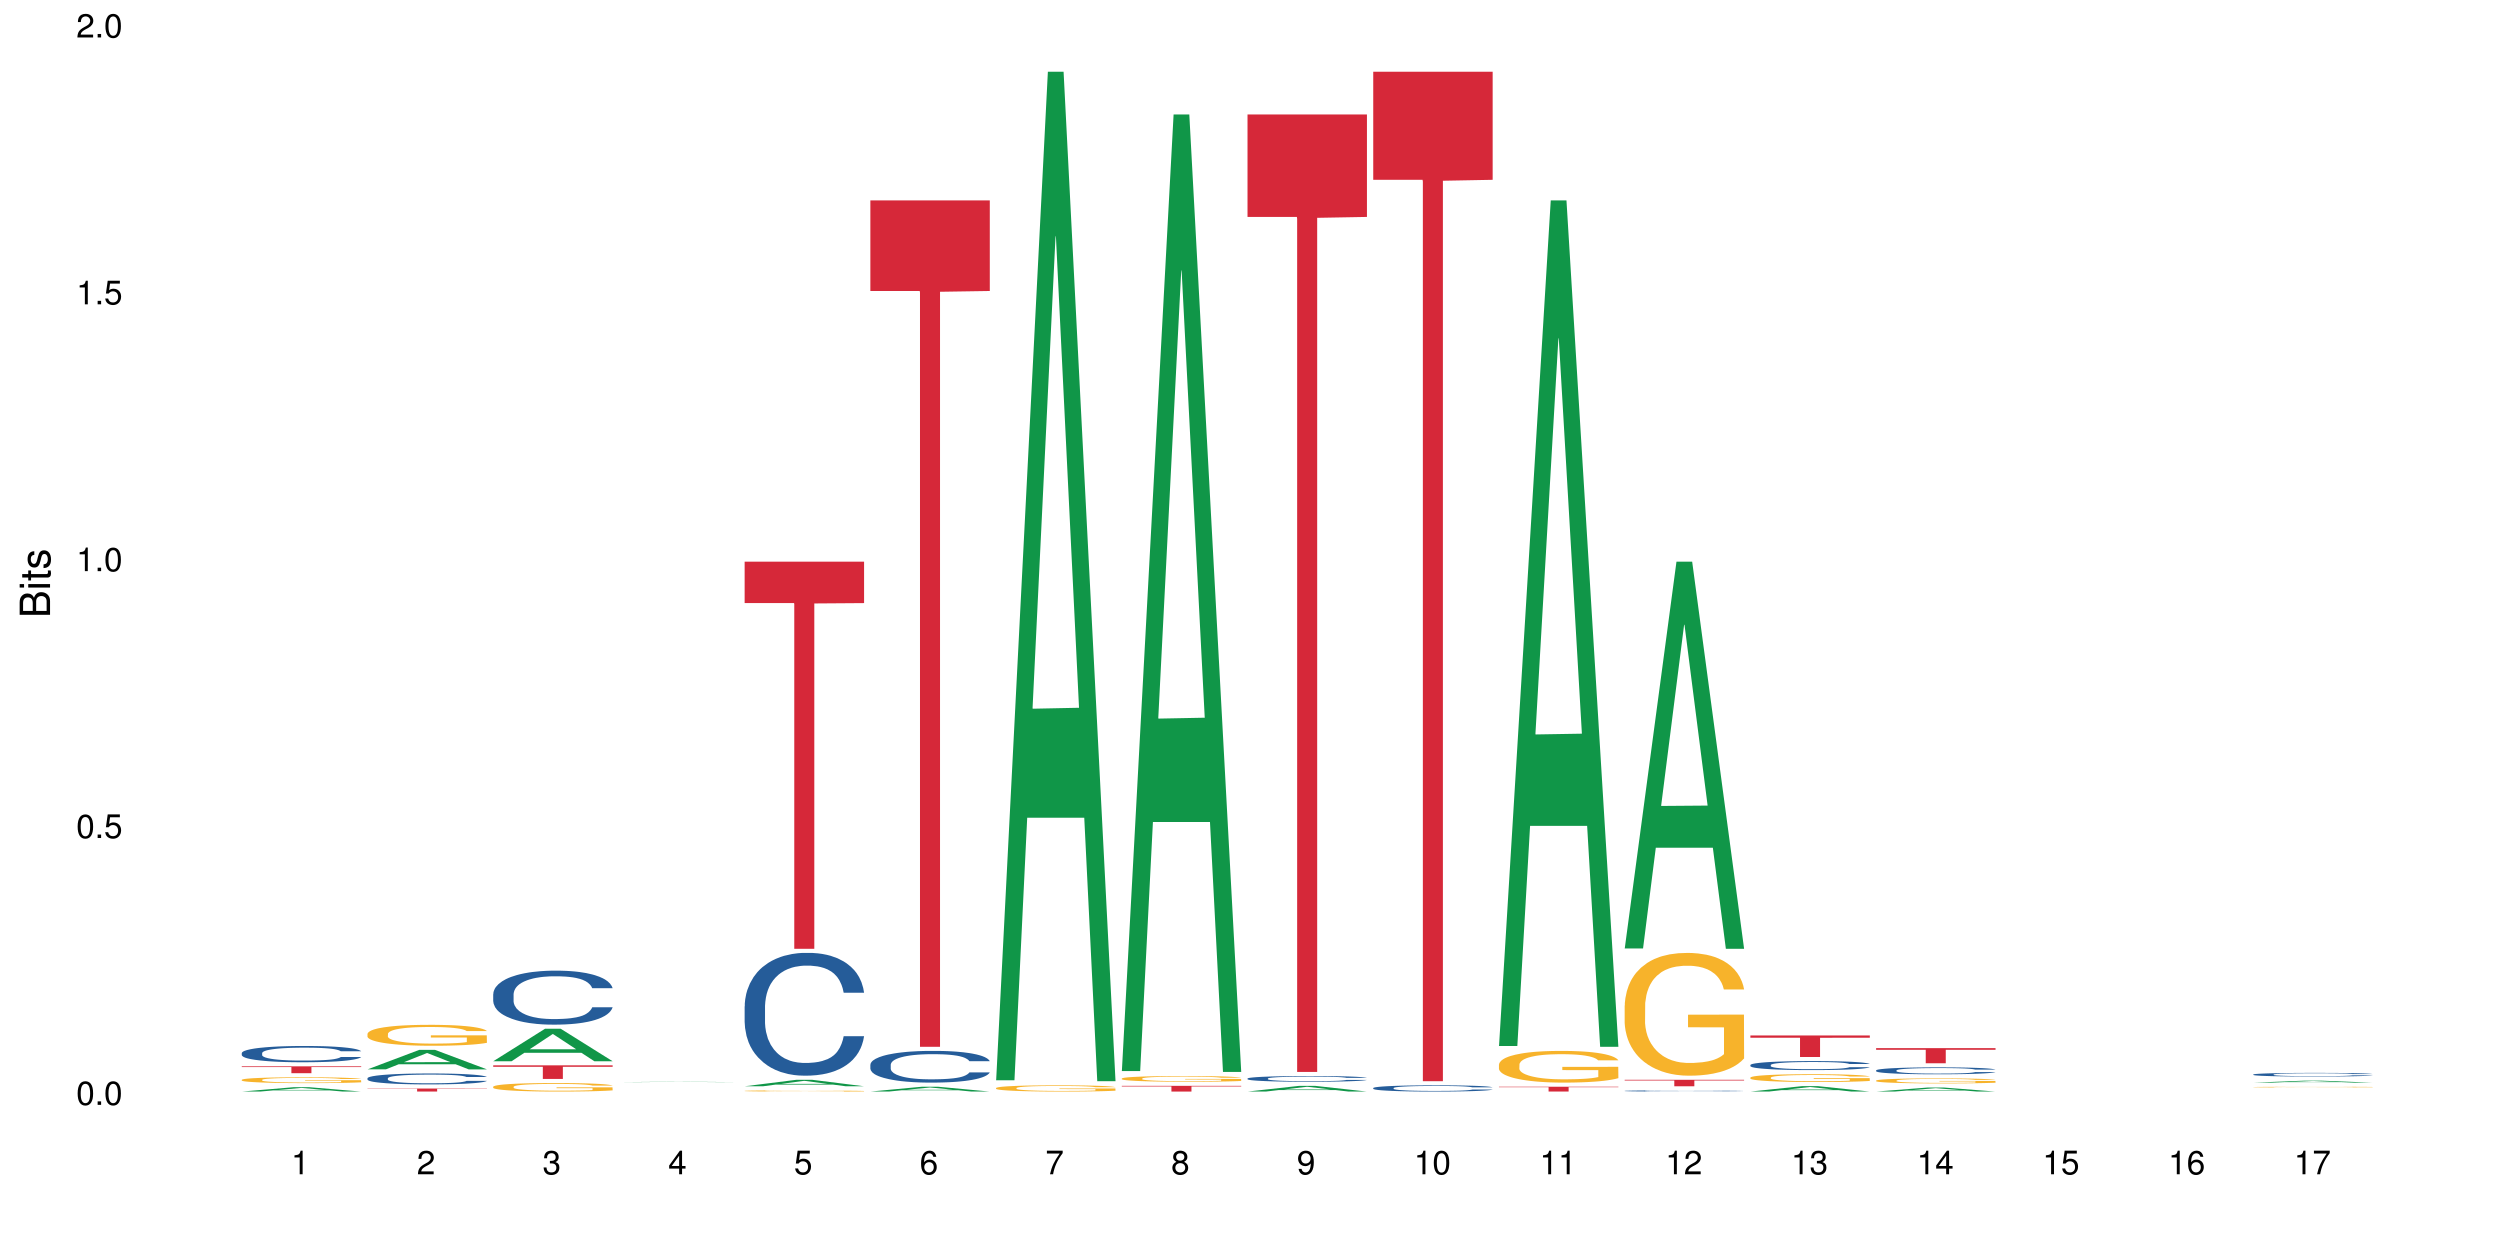 <?xml version="1.0" encoding="UTF-8"?>
<svg xmlns="http://www.w3.org/2000/svg" xmlns:xlink="http://www.w3.org/1999/xlink" width="720pt" height="360pt" viewBox="0 0 720 360" version="1.1">
<defs>
<g>
<symbol overflow="visible" id="glyph0-0">
<path style="stroke:none;" d=""/>
</symbol>
<symbol overflow="visible" id="glyph0-1">
<path style="stroke:none;" d="M 2.641 -6.797 C 2 -6.797 1.422 -6.531 1.078 -6.047 C 0.641 -5.453 0.406 -4.547 0.406 -3.297 C 0.406 -1 1.188 0.219 2.641 0.219 C 4.078 0.219 4.859 -1 4.859 -3.234 C 4.859 -4.562 4.656 -5.438 4.203 -6.047 C 3.844 -6.531 3.281 -6.797 2.641 -6.797 Z M 2.641 -6.047 C 3.547 -6.047 4 -5.125 4 -3.312 C 4 -1.375 3.562 -0.484 2.625 -0.484 C 1.734 -0.484 1.281 -1.422 1.281 -3.281 C 1.281 -5.141 1.734 -6.047 2.641 -6.047 Z M 2.641 -6.047 "/>
</symbol>
<symbol overflow="visible" id="glyph0-2">
<path style="stroke:none;" d="M 1.828 -1 L 0.828 -1 L 0.828 0 L 1.828 0 Z M 1.828 -1 "/>
</symbol>
<symbol overflow="visible" id="glyph0-3">
<path style="stroke:none;" d="M 4.562 -6.797 L 1.062 -6.797 L 0.547 -3.094 L 1.328 -3.094 C 1.719 -3.562 2.047 -3.734 2.578 -3.734 C 3.484 -3.734 4.062 -3.109 4.062 -2.094 C 4.062 -1.125 3.484 -0.531 2.578 -0.531 C 1.828 -0.531 1.375 -0.906 1.188 -1.672 L 0.328 -1.672 C 0.453 -1.109 0.547 -0.844 0.75 -0.594 C 1.125 -0.078 1.828 0.219 2.594 0.219 C 3.969 0.219 4.922 -0.781 4.922 -2.219 C 4.922 -3.562 4.031 -4.484 2.719 -4.484 C 2.25 -4.484 1.859 -4.359 1.469 -4.062 L 1.734 -5.969 L 4.562 -5.969 Z M 4.562 -6.797 "/>
</symbol>
<symbol overflow="visible" id="glyph0-4">
<path style="stroke:none;" d="M 2.484 -4.844 L 2.484 0 L 3.328 0 L 3.328 -6.797 L 2.766 -6.797 C 2.469 -5.75 2.281 -5.609 0.984 -5.453 L 0.984 -4.844 Z M 2.484 -4.844 "/>
</symbol>
<symbol overflow="visible" id="glyph0-5">
<path style="stroke:none;" d="M 4.859 -0.828 L 1.281 -0.828 C 1.359 -1.391 1.672 -1.75 2.5 -2.234 L 3.469 -2.75 C 4.406 -3.266 4.906 -3.969 4.906 -4.812 C 4.906 -5.375 4.672 -5.906 4.266 -6.266 C 3.859 -6.625 3.375 -6.797 2.719 -6.797 C 1.859 -6.797 1.219 -6.5 0.844 -5.922 C 0.609 -5.562 0.5 -5.125 0.484 -4.438 L 1.328 -4.438 C 1.359 -4.906 1.406 -5.188 1.531 -5.406 C 1.75 -5.812 2.188 -6.062 2.703 -6.062 C 3.469 -6.062 4.031 -5.516 4.031 -4.781 C 4.031 -4.25 3.719 -3.797 3.125 -3.438 L 2.234 -2.938 C 0.812 -2.141 0.406 -1.5 0.328 0 L 4.859 0 Z M 4.859 -0.828 "/>
</symbol>
<symbol overflow="visible" id="glyph0-6">
<path style="stroke:none;" d="M 2.125 -3.125 L 2.578 -3.125 C 3.516 -3.125 3.984 -2.703 3.984 -1.891 C 3.984 -1.031 3.469 -0.531 2.578 -0.531 C 1.656 -0.531 1.203 -0.984 1.156 -1.969 L 0.312 -1.969 C 0.344 -1.422 0.438 -1.078 0.609 -0.766 C 0.953 -0.109 1.625 0.219 2.547 0.219 C 3.953 0.219 4.859 -0.609 4.859 -1.906 C 4.859 -2.766 4.516 -3.25 3.703 -3.516 C 4.344 -3.766 4.656 -4.25 4.656 -4.938 C 4.656 -6.109 3.875 -6.797 2.578 -6.797 C 1.203 -6.797 0.484 -6.047 0.453 -4.609 L 1.297 -4.609 C 1.312 -5.016 1.344 -5.25 1.453 -5.453 C 1.641 -5.828 2.062 -6.062 2.594 -6.062 C 3.344 -6.062 3.797 -5.625 3.797 -4.906 C 3.797 -4.422 3.609 -4.141 3.25 -3.984 C 3.016 -3.891 2.719 -3.844 2.125 -3.844 Z M 2.125 -3.125 "/>
</symbol>
<symbol overflow="visible" id="glyph0-7">
<path style="stroke:none;" d="M 3.141 -1.625 L 3.141 0 L 3.984 0 L 3.984 -1.625 L 4.984 -1.625 L 4.984 -2.391 L 3.984 -2.391 L 3.984 -6.797 L 3.359 -6.797 L 0.266 -2.516 L 0.266 -1.625 Z M 3.141 -2.391 L 1 -2.391 L 3.141 -5.359 Z M 3.141 -2.391 "/>
</symbol>
<symbol overflow="visible" id="glyph0-8">
<path style="stroke:none;" d="M 4.781 -5.031 C 4.609 -6.141 3.891 -6.797 2.844 -6.797 C 2.094 -6.797 1.422 -6.438 1.031 -5.828 C 0.609 -5.172 0.406 -4.344 0.406 -3.094 C 0.406 -1.953 0.578 -1.234 0.984 -0.625 C 1.359 -0.078 1.953 0.219 2.703 0.219 C 3.984 0.219 4.922 -0.734 4.922 -2.078 C 4.922 -3.344 4.062 -4.234 2.844 -4.234 C 2.172 -4.234 1.641 -3.969 1.281 -3.469 C 1.281 -5.125 1.828 -6.047 2.797 -6.047 C 3.391 -6.047 3.797 -5.672 3.938 -5.031 Z M 2.734 -3.484 C 3.547 -3.484 4.062 -2.922 4.062 -2 C 4.062 -1.156 3.484 -0.531 2.703 -0.531 C 1.922 -0.531 1.328 -1.188 1.328 -2.047 C 1.328 -2.891 1.906 -3.484 2.734 -3.484 Z M 2.734 -3.484 "/>
</symbol>
<symbol overflow="visible" id="glyph0-9">
<path style="stroke:none;" d="M 4.984 -6.797 L 0.438 -6.797 L 0.438 -5.969 L 4.109 -5.969 C 2.5 -3.656 1.828 -2.234 1.328 0 L 2.219 0 C 2.594 -2.172 3.453 -4.047 4.984 -6.094 Z M 4.984 -6.797 "/>
</symbol>
<symbol overflow="visible" id="glyph0-10">
<path style="stroke:none;" d="M 3.75 -3.578 C 4.453 -4 4.688 -4.344 4.688 -4.984 C 4.688 -6.047 3.844 -6.797 2.641 -6.797 C 1.438 -6.797 0.594 -6.047 0.594 -4.984 C 0.594 -4.359 0.828 -4.016 1.516 -3.578 C 0.734 -3.203 0.359 -2.641 0.359 -1.891 C 0.359 -0.641 1.297 0.219 2.641 0.219 C 3.984 0.219 4.922 -0.641 4.922 -1.875 C 4.922 -2.641 4.531 -3.203 3.75 -3.578 Z M 2.641 -6.047 C 3.359 -6.047 3.812 -5.625 3.812 -4.969 C 3.812 -4.344 3.344 -3.922 2.641 -3.922 C 1.922 -3.922 1.453 -4.344 1.453 -4.984 C 1.453 -5.625 1.922 -6.047 2.641 -6.047 Z M 2.641 -3.203 C 3.484 -3.203 4.062 -2.672 4.062 -1.875 C 4.062 -1.062 3.484 -0.531 2.625 -0.531 C 1.797 -0.531 1.219 -1.078 1.219 -1.875 C 1.219 -2.672 1.797 -3.203 2.641 -3.203 Z M 2.641 -3.203 "/>
</symbol>
<symbol overflow="visible" id="glyph0-11">
<path style="stroke:none;" d="M 0.516 -1.547 C 0.672 -0.438 1.406 0.219 2.438 0.219 C 3.188 0.219 3.859 -0.141 4.266 -0.75 C 4.688 -1.406 4.891 -2.25 4.891 -3.484 C 4.891 -4.625 4.703 -5.359 4.312 -5.953 C 3.938 -6.5 3.344 -6.797 2.594 -6.797 C 1.297 -6.797 0.359 -5.844 0.359 -4.516 C 0.359 -3.25 1.234 -2.344 2.453 -2.344 C 3.094 -2.344 3.562 -2.578 4.016 -3.109 C 4 -1.453 3.469 -0.531 2.5 -0.531 C 1.906 -0.531 1.484 -0.906 1.359 -1.547 Z M 2.578 -6.062 C 3.375 -6.062 3.969 -5.406 3.969 -4.531 C 3.969 -3.688 3.375 -3.094 2.547 -3.094 C 1.734 -3.094 1.234 -3.672 1.234 -4.578 C 1.234 -5.438 1.797 -6.062 2.578 -6.062 Z M 2.578 -6.062 "/>
</symbol>
<symbol overflow="visible" id="glyph1-0">
<path style="stroke:none;" d=""/>
</symbol>
<symbol overflow="visible" id="glyph1-1">
<path style="stroke:none;" d="M 0 -0.953 L 0 -4.891 C 0 -5.719 -0.234 -6.344 -0.734 -6.797 C -1.188 -7.234 -1.812 -7.469 -2.5 -7.469 C -3.547 -7.469 -4.188 -7 -4.625 -5.875 C -4.984 -6.672 -5.641 -7.094 -6.531 -7.094 C -7.156 -7.094 -7.734 -6.859 -8.141 -6.391 C -8.562 -5.938 -8.75 -5.344 -8.75 -4.5 L -8.75 -0.953 Z M -4.984 -2.062 L -7.766 -2.062 L -7.766 -4.219 C -7.766 -4.844 -7.688 -5.203 -7.453 -5.5 C -7.219 -5.812 -6.859 -5.969 -6.375 -5.969 C -5.906 -5.969 -5.531 -5.812 -5.297 -5.5 C -5.062 -5.203 -4.984 -4.844 -4.984 -4.219 Z M -0.984 -2.062 L -4 -2.062 L -4 -4.781 C -4 -5.328 -3.859 -5.688 -3.578 -5.953 C -3.297 -6.219 -2.922 -6.359 -2.484 -6.359 C -2.062 -6.359 -1.688 -6.219 -1.406 -5.953 C -1.109 -5.688 -0.984 -5.328 -0.984 -4.781 Z M -0.984 -2.062 "/>
</symbol>
<symbol overflow="visible" id="glyph1-2">
<path style="stroke:none;" d="M -6.281 -1.797 L -6.281 -0.797 L 0 -0.797 L 0 -1.797 Z M -8.75 -1.797 L -8.75 -0.797 L -7.484 -0.797 L -7.484 -1.797 Z M -8.75 -1.797 "/>
</symbol>
<symbol overflow="visible" id="glyph1-3">
<path style="stroke:none;" d="M -6.281 -3.047 L -6.281 -2.016 L -8.016 -2.016 L -8.016 -1.016 L -6.281 -1.016 L -6.281 -0.172 L -5.469 -0.172 L -5.469 -1.016 L -0.719 -1.016 C -0.078 -1.016 0.281 -1.453 0.281 -2.234 C 0.281 -2.469 0.25 -2.719 0.188 -3.047 L -0.641 -3.047 C -0.609 -2.922 -0.594 -2.766 -0.594 -2.562 C -0.594 -2.141 -0.719 -2.016 -1.156 -2.016 L -5.469 -2.016 L -5.469 -3.047 Z M -6.281 -3.047 "/>
</symbol>
<symbol overflow="visible" id="glyph1-4">
<path style="stroke:none;" d="M -4.531 -5.25 C -5.766 -5.25 -6.469 -4.422 -6.469 -2.969 C -6.469 -1.516 -5.719 -0.562 -4.547 -0.562 C -3.562 -0.562 -3.094 -1.062 -2.734 -2.562 L -2.516 -3.484 C -2.344 -4.188 -2.094 -4.469 -1.625 -4.469 C -1.047 -4.469 -0.641 -3.875 -0.641 -3 C -0.641 -2.453 -0.797 -2 -1.062 -1.75 C -1.25 -1.594 -1.422 -1.531 -1.875 -1.469 L -1.875 -0.406 C -0.422 -0.453 0.281 -1.266 0.281 -2.922 C 0.281 -4.5 -0.5 -5.516 -1.719 -5.516 C -2.656 -5.516 -3.172 -4.984 -3.469 -3.734 L -3.703 -2.766 C -3.891 -1.953 -4.156 -1.609 -4.594 -1.609 C -5.172 -1.609 -5.547 -2.125 -5.547 -2.938 C -5.547 -3.75 -5.203 -4.172 -4.531 -4.203 Z M -4.531 -5.25 "/>
</symbol>
</g>
</defs>
<g id="surface59501">
<rect x="0" y="0" width="720" height="360" style="fill:rgb(100%,100%,100%);fill-opacity:1;stroke:none;"/>
<path style=" stroke:none;fill-rule:nonzero;fill:rgb(6.275%,58.824%,28.235%);fill-opacity:1;" d="M 69.629 314.371 L 69.668 314.367 L 84.551 313.117 L 89.07 313.117 L 104.027 314.371 L 98.77 314.371 L 95.023 314.043 L 78.598 314.043 L 74.922 314.371 L 69.629 314.371 L 80.176 313.91 L 93.516 313.906 L 86.863 313.324 L 86.789 313.32 L 86.719 313.324 L 80.141 313.906 L 80.176 313.91 Z M 69.629 314.371 "/>
<path style=" stroke:none;fill-rule:nonzero;fill:rgb(14.51%,36.078%,60%);fill-opacity:1;" d="M 69.629 303.285 L 69.672 303.281 L 69.672 303.176 L 69.797 303.016 L 70.09 302.809 L 70.383 302.668 L 71.141 302.414 L 72.188 302.172 L 73.277 301.98 L 74.074 301.871 L 74.789 301.785 L 76.426 301.625 L 77.473 301.543 L 78.605 301.473 L 79.992 301.398 L 80.996 301.355 L 83.262 301.289 L 84.941 301.258 L 86.242 301.246 L 89.051 301.246 L 90.73 301.262 L 91.945 301.285 L 93.289 301.316 L 94.422 301.355 L 96.391 301.449 L 98.152 301.57 L 98.949 301.641 L 100.207 301.773 L 101.172 301.898 L 101.844 302.012 L 102.602 302.172 L 103.27 302.363 L 103.773 302.582 L 104.027 302.766 L 98.152 302.766 L 97.859 302.594 L 97.523 302.461 L 96.895 302.285 L 96.266 302.16 L 95.387 302.039 L 94.586 301.957 L 93.496 301.875 L 92.531 301.824 L 91.527 301.785 L 90.562 301.758 L 88.715 301.734 L 86.574 301.734 L 85.777 301.742 L 84.145 301.777 L 83.262 301.805 L 82.004 301.867 L 81.121 301.922 L 80.074 302.008 L 79.359 302.082 L 78.48 302.191 L 77.852 302.289 L 77.137 302.43 L 76.719 302.539 L 76.34 302.66 L 76.004 302.801 L 75.754 302.949 L 75.586 303.109 L 75.5 303.262 L 75.5 303.926 L 75.586 304.082 L 75.797 304.262 L 76.34 304.523 L 77.137 304.75 L 78.062 304.93 L 78.941 305.059 L 79.445 305.117 L 80.117 305.184 L 81.164 305.27 L 82.676 305.355 L 83.555 305.391 L 84.898 305.426 L 86.281 305.441 L 88.129 305.441 L 89.766 305.426 L 90.855 305.402 L 91.988 305.371 L 93.539 305.297 L 94.504 305.227 L 95.344 305.148 L 95.973 305.066 L 96.391 304.996 L 97.02 304.863 L 97.523 304.719 L 97.902 304.57 L 98.152 304.422 L 104.027 304.422 L 103.773 304.594 L 103.398 304.762 L 103.02 304.887 L 102.434 305.035 L 101.762 305.168 L 100.797 305.316 L 100 305.418 L 98.949 305.523 L 97.984 305.605 L 96.938 305.68 L 95.387 305.762 L 94.379 305.805 L 93.289 305.844 L 91.988 305.879 L 90.352 305.91 L 88.59 305.926 L 86.953 305.93 L 85.191 305.922 L 83.891 305.906 L 82.172 305.867 L 80.031 305.789 L 78.48 305.707 L 77.266 305.625 L 76.215 305.539 L 75.039 305.426 L 73.531 305.238 L 72.609 305.09 L 71.977 304.973 L 71.266 304.805 L 70.762 304.652 L 70.176 304.414 L 69.754 304.109 L 69.629 303.875 Z M 69.629 303.285 "/>
<path style=" stroke:none;fill-rule:nonzero;fill:rgb(96.863%,70.196%,16.863%);fill-opacity:1;" d="M 69.629 310.977 L 69.672 310.977 L 69.672 310.945 L 69.84 310.875 L 70.258 310.781 L 70.805 310.703 L 71.391 310.641 L 71.77 310.609 L 72.398 310.562 L 72.941 310.527 L 74.328 310.461 L 76.09 310.395 L 77.055 310.367 L 78.145 310.34 L 79.695 310.312 L 80.41 310.301 L 82.59 310.277 L 85.066 310.262 L 87.793 310.258 L 89.051 310.258 L 90.77 310.266 L 93.121 310.281 L 94.461 310.297 L 95.512 310.312 L 96.602 310.332 L 97.945 310.363 L 99.203 310.398 L 100.207 310.438 L 101.215 310.484 L 102.055 310.531 L 102.766 310.586 L 103.398 310.652 L 103.773 310.703 L 104.027 310.758 L 98.195 310.758 L 97.859 310.703 L 97.48 310.664 L 96.852 310.613 L 96.223 310.574 L 95.594 310.547 L 94.422 310.508 L 93.414 310.48 L 92.156 310.461 L 90.938 310.445 L 89.555 310.438 L 88.715 310.434 L 86.492 310.434 L 84.48 310.445 L 83.305 310.457 L 82.465 310.469 L 81.289 310.492 L 80.578 310.512 L 80.156 310.523 L 78.898 310.57 L 78.062 310.613 L 77.598 310.645 L 77.012 310.688 L 76.594 310.73 L 76.133 310.793 L 75.879 310.836 L 75.543 310.941 L 75.5 311.219 L 75.629 311.277 L 75.879 311.34 L 76.215 311.395 L 76.719 311.453 L 77.223 311.5 L 78.102 311.559 L 78.859 311.598 L 79.445 311.625 L 80.578 311.664 L 81.039 311.68 L 82.129 311.707 L 83.262 311.727 L 84.645 311.746 L 85.695 311.758 L 87.371 311.766 L 89.512 311.766 L 92.027 311.754 L 93.625 311.742 L 94.715 311.73 L 95.426 311.719 L 96.309 311.703 L 96.938 311.688 L 97.523 311.672 L 98.238 311.645 L 98.238 311.277 L 87.875 311.277 L 87.875 311.102 L 103.984 311.102 L 104.027 311.703 L 103.145 311.742 L 102.055 311.785 L 101.004 311.812 L 99.914 311.84 L 98.363 311.871 L 97.105 311.887 L 95.176 311.91 L 93.414 311.922 L 91.566 311.934 L 89.934 311.938 L 86.281 311.938 L 84.438 311.926 L 82.969 311.914 L 81.625 311.898 L 80.285 311.879 L 78.605 311.848 L 77.516 311.82 L 76.383 311.789 L 75.25 311.75 L 74.242 311.707 L 73.574 311.676 L 72.902 311.641 L 72.188 311.594 L 71.516 311.543 L 71.012 311.492 L 70.551 311.441 L 70.215 311.391 L 69.883 311.32 L 69.715 311.266 L 69.629 311.219 Z M 69.629 310.977 "/>
<path style=" stroke:none;fill-rule:nonzero;fill:rgb(83.922%,15.686%,22.353%);fill-opacity:1;" d="M 69.629 307.109 L 104.027 307.109 L 104.027 307.32 L 89.691 307.324 L 89.691 309.078 L 83.922 309.078 L 83.922 307.324 L 83.84 307.32 L 69.629 307.32 Z M 69.629 307.109 "/>
<path style=" stroke:none;fill-rule:nonzero;fill:rgb(6.275%,58.824%,28.235%);fill-opacity:1;" d="M 105.836 307.977 L 105.871 307.973 L 120.758 302.359 L 125.277 302.359 L 140.234 307.98 L 134.977 307.98 L 131.23 306.516 L 114.805 306.516 L 111.129 307.977 L 105.836 307.977 L 116.383 305.906 L 129.723 305.902 L 123.07 303.277 L 122.996 303.273 L 122.926 303.289 L 116.348 305.902 L 116.383 305.906 Z M 105.836 307.977 "/>
<path style=" stroke:none;fill-rule:nonzero;fill:rgb(14.51%,36.078%,60%);fill-opacity:1;" d="M 105.836 310.531 L 105.879 310.527 L 105.879 310.461 L 106.004 310.352 L 106.297 310.211 L 106.59 310.117 L 107.348 309.945 L 108.395 309.781 L 109.484 309.656 L 110.281 309.582 L 110.996 309.523 L 112.633 309.418 L 113.68 309.363 L 114.812 309.312 L 116.195 309.266 L 117.203 309.234 L 119.469 309.191 L 121.148 309.172 L 122.449 309.16 L 125.258 309.16 L 126.938 309.172 L 128.152 309.188 L 129.496 309.211 L 130.629 309.234 L 132.598 309.301 L 134.359 309.379 L 135.156 309.426 L 136.414 309.516 L 137.379 309.602 L 138.051 309.676 L 138.809 309.781 L 139.477 309.914 L 139.98 310.059 L 140.234 310.184 L 134.359 310.184 L 134.066 310.066 L 133.73 309.98 L 133.102 309.859 L 132.473 309.777 L 131.59 309.695 L 130.793 309.641 L 129.703 309.586 L 128.738 309.551 L 127.734 309.523 L 126.77 309.508 L 124.922 309.488 L 122.781 309.488 L 121.984 309.496 L 120.352 309.52 L 119.469 309.539 L 118.211 309.578 L 117.328 309.617 L 116.281 309.672 L 115.566 309.723 L 114.688 309.797 L 114.059 309.863 L 113.344 309.957 L 112.926 310.031 L 112.547 310.109 L 112.211 310.207 L 111.961 310.309 L 111.793 310.414 L 111.707 310.516 L 111.707 310.961 L 111.793 311.066 L 112.004 311.188 L 112.547 311.363 L 113.344 311.516 L 114.27 311.637 L 115.148 311.723 L 115.652 311.762 L 116.324 311.809 L 117.371 311.867 L 118.883 311.926 L 119.762 311.945 L 121.105 311.969 L 122.488 311.98 L 124.336 311.98 L 125.973 311.969 L 127.062 311.957 L 128.195 311.934 L 129.746 311.883 L 130.711 311.836 L 131.551 311.781 L 132.18 311.727 L 132.598 311.684 L 133.227 311.594 L 133.73 311.496 L 134.109 311.395 L 134.359 311.297 L 140.234 311.297 L 139.98 311.41 L 139.605 311.523 L 139.227 311.609 L 138.641 311.707 L 137.969 311.797 L 137.004 311.898 L 136.207 311.965 L 135.156 312.035 L 134.191 312.09 L 133.145 312.141 L 131.59 312.199 L 130.586 312.227 L 129.496 312.254 L 128.195 312.273 L 126.559 312.297 L 124.797 312.309 L 123.16 312.309 L 121.398 312.305 L 120.098 312.293 L 118.379 312.266 L 116.238 312.215 L 114.688 312.16 L 113.469 312.105 L 112.422 312.047 L 111.246 311.969 L 109.738 311.844 L 108.816 311.746 L 108.184 311.664 L 107.473 311.555 L 106.969 311.453 L 106.383 311.289 L 105.961 311.086 L 105.836 310.93 Z M 105.836 310.531 "/>
<path style=" stroke:none;fill-rule:nonzero;fill:rgb(96.863%,70.196%,16.863%);fill-opacity:1;" d="M 105.836 297.73 L 105.879 297.727 L 105.879 297.617 L 106.047 297.367 L 106.465 297.027 L 107.012 296.746 L 107.598 296.523 L 107.977 296.41 L 108.605 296.242 L 109.148 296.121 L 110.535 295.875 L 112.297 295.645 L 113.262 295.543 L 114.352 295.449 L 115.902 295.344 L 116.617 295.309 L 118.797 295.219 L 121.273 295.164 L 124 295.148 L 125.258 295.152 L 126.977 295.176 L 129.328 295.234 L 130.668 295.289 L 131.719 295.344 L 132.809 295.418 L 134.152 295.527 L 135.41 295.66 L 136.414 295.793 L 137.422 295.957 L 138.262 296.133 L 138.973 296.328 L 139.605 296.559 L 139.98 296.75 L 140.234 296.945 L 134.402 296.945 L 134.066 296.75 L 133.688 296.602 L 133.059 296.418 L 132.43 296.289 L 131.801 296.184 L 130.629 296.039 L 129.621 295.953 L 128.363 295.875 L 127.145 295.824 L 125.762 295.793 L 124.922 295.781 L 122.699 295.781 L 120.688 295.82 L 119.512 295.863 L 118.672 295.906 L 117.496 295.988 L 116.785 296.055 L 116.363 296.102 L 115.105 296.27 L 114.27 296.426 L 113.805 296.531 L 113.219 296.695 L 112.801 296.844 L 112.34 297.066 L 112.086 297.23 L 111.75 297.605 L 111.707 298.598 L 111.836 298.805 L 112.086 299.031 L 112.422 299.23 L 112.926 299.441 L 113.43 299.598 L 114.309 299.812 L 115.066 299.957 L 115.652 300.051 L 116.785 300.199 L 117.246 300.25 L 118.336 300.348 L 119.469 300.426 L 120.852 300.492 L 121.902 300.523 L 123.578 300.551 L 125.719 300.551 L 128.234 300.52 L 129.828 300.477 L 130.922 300.43 L 131.633 300.395 L 132.516 300.332 L 133.145 300.277 L 133.73 300.215 L 134.445 300.121 L 134.445 298.805 L 124.082 298.801 L 124.082 298.184 L 140.191 298.176 L 140.234 300.332 L 139.352 300.48 L 138.262 300.625 L 137.211 300.734 L 136.121 300.828 L 134.57 300.934 L 133.312 301 L 131.383 301.074 L 129.621 301.125 L 127.773 301.16 L 126.137 301.176 L 124.211 301.18 L 122.488 301.168 L 120.645 301.137 L 119.176 301.094 L 117.832 301.039 L 116.492 300.965 L 114.812 300.852 L 113.723 300.758 L 112.59 300.641 L 111.457 300.504 L 110.449 300.355 L 109.781 300.238 L 109.109 300.105 L 108.395 299.941 L 107.723 299.754 L 107.219 299.582 L 106.758 299.391 L 106.422 299.207 L 106.09 298.961 L 105.922 298.762 L 105.836 298.59 Z M 105.836 297.73 "/>
<path style=" stroke:none;fill-rule:nonzero;fill:rgb(83.922%,15.686%,22.353%);fill-opacity:1;" d="M 105.836 313.488 L 140.234 313.488 L 140.234 313.582 L 125.898 313.586 L 125.898 314.371 L 120.129 314.371 L 120.129 313.586 L 120.047 313.582 L 105.836 313.582 Z M 105.836 313.488 "/>
<path style=" stroke:none;fill-rule:nonzero;fill:rgb(6.275%,58.824%,28.235%);fill-opacity:1;" d="M 142.043 305.637 L 142.078 305.629 L 156.965 296.281 L 161.484 296.281 L 176.441 305.645 L 171.184 305.645 L 167.438 303.203 L 151.012 303.203 L 147.336 305.637 L 142.043 305.637 L 152.59 302.191 L 165.93 302.184 L 159.277 297.812 L 159.203 297.805 L 159.133 297.828 L 152.555 302.184 L 152.59 302.191 Z M 142.043 305.637 "/>
<path style=" stroke:none;fill-rule:nonzero;fill:rgb(14.51%,36.078%,60%);fill-opacity:1;" d="M 142.043 286.324 L 142.086 286.309 L 142.086 285.969 L 142.211 285.426 L 142.504 284.746 L 142.797 284.277 L 143.555 283.438 L 144.602 282.629 L 145.691 282.004 L 146.488 281.633 L 147.203 281.352 L 148.84 280.824 L 149.887 280.555 L 151.02 280.312 L 152.402 280.07 L 153.41 279.93 L 155.676 279.703 L 157.355 279.602 L 158.652 279.559 L 161.465 279.559 L 163.145 279.617 L 164.359 279.688 L 165.703 279.801 L 166.832 279.93 L 168.805 280.242 L 170.566 280.641 L 171.363 280.867 L 172.621 281.309 L 173.586 281.734 L 174.258 282.102 L 175.012 282.629 L 175.684 283.27 L 176.188 283.992 L 176.441 284.605 L 170.566 284.605 L 170.273 284.035 L 169.938 283.594 L 169.309 283.012 L 168.68 282.602 L 167.797 282.188 L 167 281.918 L 165.91 281.648 L 164.945 281.477 L 163.941 281.352 L 162.977 281.266 L 161.129 281.18 L 158.988 281.18 L 158.191 281.207 L 156.559 281.32 L 155.676 281.422 L 154.418 281.621 L 153.535 281.805 L 152.488 282.09 L 151.773 282.332 L 150.895 282.699 L 150.266 283.027 L 149.551 283.496 L 149.133 283.852 L 148.754 284.25 L 148.418 284.719 L 148.168 285.215 L 148 285.738 L 147.914 286.25 L 147.914 288.453 L 148 288.965 L 148.211 289.562 L 148.754 290.43 L 149.551 291.184 L 150.473 291.777 L 151.355 292.203 L 151.859 292.402 L 152.531 292.633 L 153.578 292.914 L 155.09 293.199 L 155.969 293.312 L 157.312 293.426 L 158.695 293.484 L 160.543 293.484 L 162.18 293.426 L 163.27 293.355 L 164.402 293.242 L 165.953 293 L 166.918 292.773 L 167.758 292.504 L 168.387 292.234 L 168.805 292.004 L 169.434 291.566 L 169.938 291.082 L 170.316 290.586 L 170.566 290.102 L 176.441 290.102 L 176.188 290.672 L 175.812 291.223 L 175.434 291.637 L 174.848 292.133 L 174.176 292.574 L 173.211 293.07 L 172.414 293.398 L 171.363 293.754 L 170.398 294.023 L 169.352 294.266 L 167.797 294.551 L 166.793 294.691 L 165.703 294.82 L 164.402 294.934 L 162.766 295.031 L 161.004 295.09 L 159.367 295.102 L 157.605 295.074 L 156.305 295.02 L 154.586 294.891 L 152.445 294.633 L 150.895 294.363 L 149.676 294.094 L 148.629 293.809 L 147.453 293.426 L 145.945 292.801 L 145.02 292.316 L 144.391 291.922 L 143.68 291.367 L 143.176 290.867 L 142.59 290.074 L 142.168 289.066 L 142.043 288.285 Z M 142.043 286.324 "/>
<path style=" stroke:none;fill-rule:nonzero;fill:rgb(96.863%,70.196%,16.863%);fill-opacity:1;" d="M 142.043 312.965 L 142.086 312.965 L 142.086 312.918 L 142.254 312.82 L 142.672 312.68 L 143.219 312.566 L 143.805 312.477 L 144.184 312.43 L 144.812 312.359 L 145.355 312.312 L 146.742 312.211 L 148.504 312.117 L 149.469 312.078 L 150.559 312.039 L 152.109 311.996 L 152.824 311.98 L 155.004 311.945 L 157.48 311.922 L 160.207 311.914 L 161.465 311.918 L 163.184 311.926 L 165.535 311.949 L 166.875 311.973 L 167.926 311.996 L 169.016 312.023 L 170.359 312.07 L 171.617 312.125 L 172.621 312.176 L 173.629 312.246 L 174.469 312.316 L 175.18 312.395 L 175.812 312.488 L 176.188 312.566 L 176.441 312.645 L 170.609 312.645 L 170.273 312.566 L 169.895 312.508 L 169.266 312.434 L 168.637 312.379 L 168.008 312.336 L 166.832 312.277 L 165.828 312.242 L 164.57 312.211 L 163.352 312.191 L 161.969 312.176 L 161.129 312.172 L 158.906 312.172 L 156.891 312.188 L 155.719 312.207 L 154.879 312.223 L 153.703 312.258 L 152.992 312.285 L 152.57 312.305 L 151.312 312.371 L 150.473 312.434 L 150.012 312.477 L 149.426 312.547 L 149.008 312.605 L 148.547 312.695 L 148.293 312.762 L 147.957 312.914 L 147.914 313.32 L 148.043 313.402 L 148.293 313.496 L 148.629 313.578 L 149.133 313.66 L 149.637 313.727 L 150.516 313.812 L 151.273 313.871 L 151.859 313.91 L 152.992 313.973 L 153.453 313.992 L 154.543 314.031 L 155.676 314.062 L 157.059 314.09 L 158.109 314.105 L 159.785 314.113 L 161.926 314.113 L 164.441 314.102 L 166.035 314.082 L 167.129 314.066 L 167.84 314.051 L 168.723 314.023 L 169.352 314.004 L 169.938 313.977 L 170.652 313.941 L 170.652 313.402 L 160.289 313.402 L 160.289 313.152 L 176.398 313.148 L 176.441 314.023 L 175.559 314.086 L 174.469 314.145 L 173.418 314.188 L 172.328 314.227 L 170.777 314.27 L 169.52 314.297 L 167.59 314.328 L 165.828 314.348 L 163.98 314.363 L 162.344 314.367 L 160.418 314.371 L 158.695 314.367 L 156.852 314.352 L 155.383 314.336 L 154.039 314.312 L 152.699 314.281 L 151.02 314.234 L 149.93 314.199 L 148.797 314.152 L 147.664 314.094 L 146.656 314.035 L 145.984 313.988 L 145.316 313.934 L 144.602 313.867 L 143.93 313.789 L 143.426 313.719 L 142.965 313.641 L 142.629 313.566 L 142.293 313.469 L 142.129 313.387 L 142.043 313.316 Z M 142.043 312.965 "/>
<path style=" stroke:none;fill-rule:nonzero;fill:rgb(83.922%,15.686%,22.353%);fill-opacity:1;" d="M 142.043 306.824 L 176.441 306.824 L 176.441 307.242 L 162.105 307.246 L 162.105 310.734 L 156.336 310.734 L 156.336 307.25 L 156.254 307.242 L 142.043 307.242 Z M 142.043 306.824 "/>
<path style=" stroke:none;fill-rule:nonzero;fill:rgb(6.275%,58.824%,28.235%);fill-opacity:1;" d="M 178.25 311.656 L 178.285 311.656 L 193.172 311.539 L 197.691 311.539 L 212.648 311.656 L 207.391 311.656 L 203.645 311.625 L 187.219 311.625 L 183.543 311.656 L 178.25 311.656 L 188.797 311.613 L 202.137 311.613 L 195.484 311.559 L 195.34 311.559 L 188.762 311.613 L 188.797 311.613 Z M 178.25 311.656 "/>
<path style=" stroke:none;fill-rule:nonzero;fill:rgb(6.275%,58.824%,28.235%);fill-opacity:1;" d="M 214.457 312.848 L 214.492 312.844 L 229.379 310.98 L 233.898 310.98 L 248.855 312.848 L 243.598 312.848 L 239.852 312.359 L 223.422 312.359 L 219.75 312.848 L 214.457 312.848 L 225.004 312.16 L 238.344 312.156 L 231.691 311.285 L 231.617 311.285 L 231.547 311.289 L 224.969 312.156 L 225.004 312.16 Z M 214.457 312.848 "/>
<path style=" stroke:none;fill-rule:nonzero;fill:rgb(14.51%,36.078%,60%);fill-opacity:1;" d="M 214.457 289.824 L 214.5 289.793 L 214.5 289.016 L 214.625 287.789 L 214.918 286.234 L 215.211 285.168 L 215.969 283.262 L 217.016 281.418 L 218.105 279.996 L 218.902 279.156 L 219.617 278.512 L 221.254 277.312 L 222.301 276.699 L 223.434 276.148 L 224.816 275.602 L 225.824 275.277 L 228.09 274.762 L 229.77 274.535 L 231.066 274.438 L 233.879 274.438 L 235.555 274.566 L 236.773 274.727 L 238.117 274.988 L 239.246 275.277 L 241.219 275.988 L 242.98 276.895 L 243.777 277.41 L 245.035 278.414 L 246 279.383 L 246.672 280.223 L 247.426 281.418 L 248.098 282.875 L 248.602 284.523 L 248.855 285.914 L 242.98 285.914 L 242.688 284.621 L 242.352 283.617 L 241.723 282.293 L 241.094 281.355 L 240.211 280.418 L 239.414 279.805 L 238.324 279.188 L 237.359 278.801 L 236.352 278.512 L 235.391 278.316 L 233.543 278.121 L 231.402 278.121 L 230.605 278.188 L 228.973 278.445 L 228.09 278.672 L 226.832 279.125 L 225.949 279.543 L 224.902 280.191 L 224.188 280.742 L 223.309 281.582 L 222.68 282.324 L 221.965 283.391 L 221.547 284.199 L 221.168 285.105 L 220.832 286.172 L 220.582 287.305 L 220.414 288.5 L 220.328 289.664 L 220.328 294.672 L 220.414 295.836 L 220.625 297.195 L 221.168 299.168 L 221.965 300.879 L 222.887 302.238 L 223.77 303.207 L 224.273 303.66 L 224.945 304.176 L 225.992 304.824 L 227.504 305.469 L 228.383 305.73 L 229.727 305.988 L 231.109 306.117 L 232.957 306.117 L 234.59 305.988 L 235.684 305.828 L 236.816 305.566 L 238.367 305.02 L 239.332 304.5 L 240.172 303.887 L 240.801 303.273 L 241.219 302.754 L 241.848 301.754 L 242.352 300.652 L 242.73 299.523 L 242.98 298.422 L 248.855 298.422 L 248.602 299.715 L 248.223 300.977 L 247.848 301.914 L 247.258 303.047 L 246.59 304.047 L 245.625 305.18 L 244.828 305.922 L 243.777 306.73 L 242.812 307.344 L 241.766 307.895 L 240.211 308.543 L 239.207 308.863 L 238.117 309.156 L 236.816 309.414 L 235.18 309.641 L 233.418 309.77 L 231.781 309.801 L 230.02 309.738 L 228.719 309.609 L 227 309.316 L 224.859 308.734 L 223.309 308.121 L 222.09 307.508 L 221.043 306.859 L 219.867 305.988 L 218.359 304.566 L 217.434 303.465 L 216.805 302.562 L 216.094 301.301 L 215.59 300.168 L 215.004 298.359 L 214.582 296.062 L 214.457 294.285 Z M 214.457 289.824 "/>
<path style=" stroke:none;fill-rule:nonzero;fill:rgb(96.863%,70.196%,16.863%);fill-opacity:1;" d="M 214.457 314.176 L 214.5 314.176 L 214.5 314.168 L 214.668 314.152 L 215.086 314.133 L 215.633 314.117 L 216.219 314.105 L 216.598 314.098 L 217.227 314.09 L 217.77 314.082 L 219.156 314.07 L 220.918 314.055 L 221.883 314.051 L 222.973 314.043 L 224.523 314.039 L 225.238 314.035 L 227.418 314.031 L 229.895 314.027 L 235.598 314.027 L 237.949 314.031 L 239.289 314.035 L 240.34 314.039 L 241.43 314.043 L 242.77 314.051 L 244.031 314.055 L 245.035 314.062 L 246.043 314.074 L 246.883 314.082 L 247.594 314.094 L 248.223 314.109 L 248.602 314.117 L 248.855 314.129 L 243.023 314.129 L 242.688 314.117 L 242.309 314.109 L 240.422 314.086 L 239.246 314.078 L 238.242 314.074 L 236.984 314.07 L 235.766 314.066 L 234.383 314.062 L 231.32 314.062 L 229.305 314.066 L 228.133 314.066 L 227.293 314.07 L 226.117 314.074 L 225.406 314.078 L 224.984 314.082 L 223.727 314.09 L 222.887 314.102 L 222.426 314.105 L 221.84 314.117 L 221.422 314.125 L 220.957 314.137 L 220.707 314.145 L 220.371 314.168 L 220.328 314.223 L 220.457 314.234 L 220.707 314.25 L 221.043 314.258 L 221.547 314.273 L 222.051 314.281 L 222.93 314.293 L 223.684 314.301 L 224.273 314.305 L 225.406 314.316 L 225.867 314.316 L 226.957 314.324 L 228.09 314.328 L 229.473 314.332 L 230.523 314.332 L 232.199 314.336 L 234.34 314.336 L 236.855 314.332 L 238.449 314.332 L 239.543 314.328 L 240.254 314.324 L 241.137 314.324 L 241.766 314.32 L 242.352 314.316 L 243.066 314.309 L 243.066 314.234 L 232.703 314.234 L 232.703 314.199 L 248.812 314.199 L 248.855 314.324 L 247.973 314.332 L 246.883 314.34 L 245.832 314.344 L 244.742 314.352 L 243.191 314.355 L 241.934 314.359 L 240.004 314.363 L 238.242 314.367 L 236.395 314.371 L 231.109 314.371 L 229.266 314.367 L 227.797 314.367 L 226.453 314.363 L 225.113 314.359 L 223.434 314.352 L 222.344 314.348 L 220.078 314.332 L 219.07 314.324 L 218.398 314.316 L 217.73 314.309 L 217.016 314.301 L 216.344 314.289 L 215.84 314.281 L 215.379 314.27 L 214.707 314.246 L 214.539 314.234 L 214.457 314.223 Z M 214.457 314.176 "/>
<path style=" stroke:none;fill-rule:nonzero;fill:rgb(83.922%,15.686%,22.353%);fill-opacity:1;" d="M 214.457 161.754 L 248.855 161.754 L 248.855 173.691 L 234.52 173.797 L 234.52 273.258 L 228.75 273.258 L 228.75 173.902 L 228.668 173.691 L 214.457 173.691 Z M 214.457 161.754 "/>
<path style=" stroke:none;fill-rule:nonzero;fill:rgb(6.275%,58.824%,28.235%);fill-opacity:1;" d="M 250.664 314.371 L 250.699 314.367 L 265.582 312.973 L 270.105 312.973 L 285.062 314.371 L 279.805 314.371 L 276.059 314.004 L 259.629 314.004 L 255.957 314.371 L 250.664 314.371 L 261.211 313.855 L 274.551 313.852 L 267.898 313.199 L 267.824 313.199 L 267.754 313.203 L 261.176 313.852 L 261.211 313.855 Z M 250.664 314.371 "/>
<path style=" stroke:none;fill-rule:nonzero;fill:rgb(14.51%,36.078%,60%);fill-opacity:1;" d="M 250.664 306.633 L 250.707 306.625 L 250.707 306.422 L 250.832 306.105 L 251.125 305.707 L 251.418 305.43 L 252.176 304.938 L 253.223 304.461 L 254.312 304.094 L 255.109 303.879 L 255.824 303.711 L 257.461 303.402 L 258.508 303.242 L 259.641 303.102 L 261.023 302.957 L 262.031 302.875 L 264.297 302.742 L 265.977 302.684 L 267.273 302.66 L 270.086 302.66 L 271.762 302.691 L 272.98 302.734 L 274.32 302.801 L 275.453 302.875 L 277.426 303.059 L 279.188 303.293 L 279.984 303.426 L 281.242 303.684 L 282.207 303.938 L 282.879 304.152 L 283.633 304.461 L 284.305 304.836 L 284.809 305.262 L 285.062 305.621 L 279.188 305.621 L 278.895 305.289 L 278.559 305.031 L 277.93 304.688 L 277.301 304.445 L 276.418 304.203 L 275.621 304.043 L 274.531 303.887 L 273.566 303.785 L 272.559 303.711 L 271.594 303.66 L 269.75 303.609 L 267.609 303.609 L 266.812 303.625 L 265.18 303.695 L 264.297 303.754 L 263.039 303.867 L 262.156 303.977 L 261.109 304.145 L 260.395 304.285 L 259.516 304.504 L 258.887 304.695 L 258.172 304.973 L 257.754 305.18 L 257.375 305.414 L 257.039 305.688 L 256.789 305.98 L 256.621 306.289 L 256.535 306.59 L 256.535 307.887 L 256.621 308.184 L 256.832 308.535 L 257.375 309.047 L 258.172 309.488 L 259.094 309.84 L 259.977 310.09 L 260.48 310.207 L 261.152 310.34 L 262.199 310.508 L 263.711 310.672 L 264.59 310.742 L 265.934 310.809 L 267.316 310.84 L 269.164 310.84 L 270.797 310.809 L 271.891 310.766 L 273.023 310.699 L 274.574 310.555 L 275.539 310.422 L 276.379 310.266 L 277.008 310.105 L 277.426 309.973 L 278.055 309.715 L 278.559 309.43 L 278.938 309.137 L 279.188 308.852 L 285.062 308.852 L 284.809 309.188 L 284.43 309.512 L 284.055 309.754 L 283.465 310.047 L 282.797 310.305 L 281.832 310.598 L 281.035 310.789 L 279.984 311 L 279.02 311.156 L 277.973 311.301 L 276.418 311.465 L 275.414 311.551 L 274.32 311.625 L 273.023 311.691 L 271.387 311.75 L 269.625 311.785 L 267.988 311.793 L 266.227 311.777 L 264.926 311.742 L 263.207 311.668 L 261.066 311.516 L 259.516 311.359 L 258.297 311.199 L 257.25 311.031 L 256.074 310.809 L 254.566 310.441 L 253.641 310.156 L 253.012 309.922 L 252.301 309.598 L 251.797 309.305 L 251.211 308.836 L 250.789 308.242 L 250.664 307.785 Z M 250.664 306.633 "/>
<path style=" stroke:none;fill-rule:nonzero;fill:rgb(83.922%,15.686%,22.353%);fill-opacity:1;" d="M 250.664 57.711 L 285.062 57.711 L 285.062 83.805 L 270.727 84.031 L 270.727 301.48 L 264.957 301.48 L 264.957 84.262 L 264.875 83.805 L 250.664 83.805 Z M 250.664 57.711 "/>
<path style=" stroke:none;fill-rule:nonzero;fill:rgb(6.275%,58.824%,28.235%);fill-opacity:1;" d="M 286.871 311.117 L 286.906 310.848 L 301.789 20.664 L 306.312 20.664 L 321.27 311.391 L 316.012 311.391 L 312.266 235.504 L 295.836 235.504 L 292.164 311.117 L 286.871 311.117 L 297.418 204.109 L 310.758 203.836 L 304.105 68.164 L 304.031 67.891 L 303.961 68.707 L 297.383 203.836 L 297.418 204.109 Z M 286.871 311.117 "/>
<path style=" stroke:none;fill-rule:nonzero;fill:rgb(96.863%,70.196%,16.863%);fill-opacity:1;" d="M 286.871 313.344 L 286.914 313.34 L 286.914 313.309 L 287.082 313.234 L 287.5 313.133 L 288.047 313.047 L 288.633 312.98 L 289.012 312.949 L 289.641 312.898 L 290.184 312.863 L 291.57 312.789 L 293.332 312.719 L 294.297 312.691 L 295.387 312.66 L 296.938 312.629 L 297.652 312.621 L 299.832 312.594 L 302.309 312.578 L 305.035 312.57 L 306.293 312.574 L 308.012 312.578 L 310.363 312.598 L 311.703 312.613 L 312.754 312.629 L 313.844 312.652 L 315.184 312.684 L 316.445 312.723 L 317.449 312.766 L 318.457 312.812 L 319.297 312.867 L 320.008 312.922 L 320.637 312.992 L 321.016 313.051 L 321.27 313.105 L 315.438 313.105 L 315.102 313.051 L 314.723 313.004 L 314.094 312.949 L 313.465 312.91 L 312.836 312.879 L 311.66 312.836 L 310.656 312.812 L 309.398 312.789 L 308.18 312.773 L 306.797 312.766 L 305.957 312.762 L 303.734 312.762 L 301.719 312.773 L 300.547 312.785 L 299.707 312.797 L 298.531 312.824 L 297.82 312.844 L 297.398 312.855 L 296.141 312.906 L 295.301 312.953 L 294.84 312.984 L 294.254 313.035 L 293.836 313.078 L 293.371 313.145 L 293.121 313.191 L 292.785 313.305 L 292.742 313.602 L 292.871 313.664 L 293.121 313.73 L 293.457 313.789 L 293.961 313.852 L 294.465 313.898 L 295.344 313.965 L 296.098 314.008 L 296.688 314.035 L 297.82 314.078 L 298.281 314.094 L 299.371 314.121 L 300.504 314.145 L 301.887 314.164 L 302.938 314.176 L 304.613 314.184 L 306.754 314.184 L 309.27 314.172 L 310.863 314.16 L 311.957 314.148 L 312.668 314.137 L 313.551 314.117 L 314.18 314.102 L 314.766 314.082 L 315.48 314.055 L 315.48 313.664 L 305.117 313.66 L 305.117 313.477 L 321.227 313.477 L 321.27 314.117 L 320.387 314.16 L 319.297 314.203 L 318.246 314.238 L 317.156 314.266 L 315.605 314.297 L 314.348 314.316 L 312.418 314.34 L 310.656 314.355 L 308.809 314.363 L 307.172 314.367 L 305.242 314.371 L 303.523 314.367 L 301.68 314.359 L 300.211 314.344 L 298.867 314.328 L 297.527 314.305 L 295.848 314.273 L 294.758 314.246 L 293.625 314.211 L 292.492 314.168 L 291.484 314.125 L 290.812 314.09 L 290.145 314.051 L 289.43 314 L 288.758 313.945 L 288.254 313.895 L 287.793 313.836 L 287.457 313.781 L 287.121 313.707 L 286.953 313.648 L 286.871 313.598 Z M 286.871 313.344 "/>
<path style=" stroke:none;fill-rule:nonzero;fill:rgb(6.275%,58.824%,28.235%);fill-opacity:1;" d="M 323.078 308.461 L 323.113 308.199 L 337.996 32.957 L 342.52 32.957 L 357.473 308.719 L 352.219 308.719 L 348.473 236.734 L 332.043 236.734 L 328.371 308.461 L 323.078 308.461 L 333.625 206.957 L 346.965 206.699 L 340.312 78.012 L 340.238 77.75 L 340.164 78.527 L 333.59 206.699 L 333.625 206.957 Z M 323.078 308.461 "/>
<path style=" stroke:none;fill-rule:nonzero;fill:rgb(96.863%,70.196%,16.863%);fill-opacity:1;" d="M 323.078 310.602 L 323.121 310.602 L 323.121 310.57 L 323.289 310.504 L 323.707 310.41 L 324.254 310.336 L 324.84 310.273 L 325.219 310.242 L 325.848 310.199 L 326.391 310.164 L 327.777 310.098 L 329.539 310.035 L 330.504 310.008 L 331.594 309.98 L 333.145 309.953 L 333.859 309.941 L 336.039 309.918 L 338.516 309.902 L 341.242 309.898 L 342.5 309.898 L 344.219 309.906 L 346.566 309.922 L 347.91 309.938 L 348.961 309.953 L 350.051 309.973 L 351.391 310.004 L 352.652 310.039 L 353.656 310.074 L 354.664 310.121 L 355.504 310.168 L 356.215 310.219 L 356.844 310.285 L 357.223 310.336 L 357.473 310.387 L 351.645 310.387 L 351.309 310.336 L 350.93 310.297 L 350.301 310.246 L 349.672 310.211 L 349.043 310.18 L 347.867 310.141 L 346.863 310.117 L 345.605 310.098 L 344.387 310.082 L 343.004 310.074 L 342.164 310.07 L 339.941 310.07 L 337.926 310.082 L 336.754 310.094 L 335.914 310.105 L 334.738 310.129 L 334.027 310.145 L 333.605 310.16 L 332.348 310.203 L 331.508 310.246 L 331.047 310.277 L 330.461 310.32 L 330.043 310.363 L 329.578 310.422 L 329.328 310.465 L 328.992 310.57 L 328.949 310.84 L 329.078 310.898 L 329.328 310.957 L 329.664 311.012 L 330.168 311.07 L 330.672 311.113 L 331.551 311.172 L 332.305 311.211 L 332.895 311.238 L 334.027 311.277 L 334.488 311.289 L 335.578 311.316 L 336.711 311.34 L 338.094 311.355 L 339.145 311.367 L 340.82 311.375 L 342.961 311.375 L 345.477 311.363 L 347.07 311.352 L 348.164 311.34 L 348.875 311.328 L 349.758 311.312 L 350.387 311.297 L 350.973 311.281 L 351.688 311.258 L 351.688 310.898 L 341.324 310.895 L 341.324 310.727 L 357.434 310.727 L 357.473 311.312 L 356.594 311.355 L 355.504 311.395 L 354.453 311.422 L 353.363 311.449 L 351.812 311.477 L 350.555 311.496 L 348.625 311.516 L 346.863 311.531 L 345.016 311.539 L 343.379 311.543 L 339.73 311.543 L 337.887 311.531 L 336.418 311.52 L 335.074 311.504 L 333.734 311.484 L 332.055 311.453 L 330.965 311.43 L 329.832 311.398 L 328.699 311.359 L 327.691 311.32 L 327.02 311.289 L 326.352 311.25 L 325.637 311.207 L 324.965 311.156 L 324.461 311.109 L 324 311.055 L 323.664 311.008 L 323.328 310.938 L 323.16 310.883 L 323.078 310.84 Z M 323.078 310.602 "/>
<path style=" stroke:none;fill-rule:nonzero;fill:rgb(83.922%,15.686%,22.353%);fill-opacity:1;" d="M 323.078 312.723 L 357.473 312.723 L 357.473 312.902 L 343.141 312.902 L 343.141 314.371 L 337.371 314.371 L 337.371 312.902 L 323.078 312.902 Z M 323.078 312.723 "/>
<path style=" stroke:none;fill-rule:nonzero;fill:rgb(6.275%,58.824%,28.235%);fill-opacity:1;" d="M 359.285 314.367 L 359.32 314.367 L 374.203 312.723 L 378.727 312.723 L 393.68 314.371 L 388.426 314.371 L 384.68 313.941 L 368.25 313.941 L 364.578 314.367 L 359.285 314.367 L 369.832 313.762 L 383.172 313.762 L 376.52 312.992 L 376.445 312.992 L 376.371 312.996 L 369.797 313.762 L 369.832 313.762 Z M 359.285 314.367 "/>
<path style=" stroke:none;fill-rule:nonzero;fill:rgb(14.51%,36.078%,60%);fill-opacity:1;" d="M 359.285 310.613 L 359.328 310.613 L 359.328 310.578 L 359.453 310.52 L 359.746 310.449 L 360.039 310.398 L 360.797 310.309 L 361.844 310.223 L 362.934 310.156 L 363.73 310.117 L 364.445 310.09 L 366.082 310.031 L 367.129 310.004 L 368.262 309.977 L 369.645 309.953 L 370.652 309.938 L 372.918 309.914 L 374.594 309.902 L 375.895 309.898 L 378.707 309.898 L 380.383 309.906 L 381.602 309.91 L 382.941 309.926 L 384.074 309.938 L 386.047 309.969 L 387.809 310.012 L 388.605 310.035 L 389.863 310.082 L 390.828 310.129 L 391.5 310.168 L 392.254 310.223 L 392.926 310.293 L 393.43 310.367 L 393.68 310.434 L 387.809 310.434 L 387.516 310.371 L 387.18 310.324 L 386.551 310.266 L 385.922 310.219 L 385.039 310.176 L 384.242 310.148 L 383.152 310.121 L 382.188 310.102 L 381.18 310.09 L 380.215 310.078 L 378.371 310.07 L 376.23 310.07 L 375.434 310.074 L 373.797 310.086 L 372.918 310.094 L 371.66 310.117 L 370.777 310.137 L 369.73 310.168 L 369.016 310.191 L 368.137 310.23 L 367.508 310.266 L 366.793 310.316 L 366.375 310.352 L 365.996 310.395 L 365.66 310.445 L 365.41 310.496 L 365.242 310.555 L 365.156 310.605 L 365.156 310.84 L 365.242 310.895 L 365.449 310.957 L 365.996 311.051 L 366.793 311.129 L 367.715 311.191 L 368.598 311.238 L 369.102 311.258 L 369.773 311.281 L 370.82 311.312 L 372.332 311.344 L 373.211 311.355 L 374.555 311.367 L 375.938 311.375 L 377.785 311.375 L 379.418 311.367 L 380.512 311.359 L 381.645 311.348 L 383.195 311.32 L 384.16 311.297 L 385 311.27 L 385.629 311.242 L 386.047 311.215 L 386.676 311.172 L 387.18 311.117 L 387.559 311.066 L 387.809 311.016 L 393.68 311.016 L 393.43 311.074 L 393.051 311.133 L 392.676 311.176 L 392.086 311.23 L 391.418 311.277 L 390.453 311.328 L 389.656 311.363 L 388.605 311.402 L 387.641 311.43 L 386.594 311.457 L 385.039 311.484 L 384.035 311.5 L 382.941 311.516 L 381.645 311.527 L 380.008 311.539 L 378.246 311.543 L 374.848 311.543 L 373.547 311.535 L 371.828 311.523 L 369.688 311.496 L 368.137 311.465 L 366.918 311.438 L 365.871 311.406 L 364.695 311.367 L 363.188 311.301 L 362.262 311.25 L 361.633 311.207 L 360.922 311.148 L 360.418 311.098 L 359.832 311.012 L 359.41 310.906 L 359.285 310.824 Z M 359.285 310.613 "/>
<path style=" stroke:none;fill-rule:nonzero;fill:rgb(83.922%,15.686%,22.353%);fill-opacity:1;" d="M 359.285 32.957 L 393.68 32.957 L 393.68 62.473 L 379.348 62.734 L 379.348 308.719 L 373.578 308.719 L 373.578 62.992 L 373.496 62.473 L 359.285 62.473 Z M 359.285 32.957 "/>
<path style=" stroke:none;fill-rule:nonzero;fill:rgb(14.51%,36.078%,60%);fill-opacity:1;" d="M 395.492 313.355 L 395.535 313.352 L 395.535 313.312 L 395.66 313.25 L 395.953 313.172 L 396.246 313.117 L 397 313.02 L 398.051 312.926 L 399.141 312.855 L 399.938 312.812 L 400.652 312.777 L 402.289 312.719 L 403.336 312.688 L 404.469 312.66 L 405.852 312.629 L 406.859 312.613 L 409.125 312.59 L 410.801 312.578 L 412.102 312.57 L 414.914 312.57 L 416.59 312.578 L 417.809 312.586 L 419.148 312.598 L 420.281 312.613 L 422.254 312.652 L 424.016 312.695 L 424.812 312.723 L 426.07 312.773 L 427.035 312.824 L 427.707 312.867 L 428.461 312.926 L 429.133 313 L 429.637 313.086 L 429.887 313.156 L 424.016 313.156 L 423.723 313.09 L 423.387 313.039 L 422.758 312.973 L 422.129 312.922 L 421.246 312.875 L 420.449 312.844 L 419.359 312.812 L 418.395 312.793 L 417.387 312.777 L 416.422 312.77 L 414.578 312.758 L 412.438 312.758 L 411.641 312.762 L 410.004 312.777 L 409.125 312.785 L 407.867 312.809 L 406.984 312.832 L 405.938 312.863 L 405.223 312.891 L 404.344 312.934 L 403.715 312.973 L 403 313.027 L 402.582 313.066 L 402.203 313.113 L 401.867 313.168 L 401.617 313.227 L 401.449 313.285 L 401.363 313.348 L 401.363 313.602 L 401.449 313.66 L 401.656 313.73 L 402.203 313.828 L 403 313.918 L 403.922 313.984 L 404.805 314.035 L 405.309 314.059 L 405.98 314.086 L 407.027 314.117 L 408.539 314.148 L 409.418 314.164 L 410.762 314.176 L 412.145 314.184 L 413.992 314.184 L 415.625 314.176 L 416.719 314.168 L 417.852 314.156 L 419.402 314.129 L 420.367 314.102 L 421.207 314.07 L 421.836 314.039 L 422.254 314.012 L 422.883 313.961 L 423.387 313.906 L 423.766 313.848 L 424.016 313.793 L 429.887 313.793 L 429.637 313.859 L 429.258 313.922 L 428.883 313.969 L 428.293 314.027 L 427.625 314.078 L 426.66 314.137 L 425.863 314.172 L 424.812 314.215 L 423.848 314.246 L 422.801 314.273 L 421.246 314.305 L 420.242 314.324 L 419.148 314.336 L 417.852 314.352 L 416.215 314.363 L 414.453 314.367 L 412.816 314.371 L 411.055 314.367 L 409.754 314.359 L 408.035 314.348 L 405.895 314.316 L 404.344 314.285 L 403.125 314.254 L 402.078 314.223 L 400.902 314.176 L 399.395 314.105 L 398.469 314.047 L 397.84 314.004 L 397.129 313.938 L 396.625 313.879 L 396.039 313.789 L 395.617 313.672 L 395.492 313.582 Z M 395.492 313.355 "/>
<path style=" stroke:none;fill-rule:nonzero;fill:rgb(83.922%,15.686%,22.353%);fill-opacity:1;" d="M 395.492 20.664 L 429.887 20.664 L 429.887 51.785 L 415.555 52.055 L 415.555 311.391 L 409.785 311.391 L 409.785 52.328 L 409.703 51.785 L 395.492 51.785 Z M 395.492 20.664 "/>
<path style=" stroke:none;fill-rule:nonzero;fill:rgb(6.275%,58.824%,28.235%);fill-opacity:1;" d="M 431.699 301.25 L 431.734 301.02 L 446.617 57.711 L 451.141 57.711 L 466.094 301.48 L 460.84 301.48 L 457.094 237.848 L 440.664 237.848 L 436.992 301.25 L 431.699 301.25 L 442.246 211.523 L 455.586 211.297 L 448.934 97.539 L 448.859 97.309 L 448.785 97.996 L 442.207 211.297 L 442.246 211.523 Z M 431.699 301.25 "/>
<path style=" stroke:none;fill-rule:nonzero;fill:rgb(96.863%,70.196%,16.863%);fill-opacity:1;" d="M 431.699 306.57 L 431.742 306.562 L 431.742 306.395 L 431.91 306.02 L 432.328 305.504 L 432.875 305.078 L 433.461 304.742 L 433.84 304.57 L 434.469 304.316 L 435.012 304.133 L 436.398 303.758 L 438.16 303.41 L 439.125 303.258 L 440.215 303.117 L 441.766 302.957 L 442.48 302.898 L 444.66 302.766 L 447.137 302.684 L 449.863 302.66 L 451.121 302.668 L 452.84 302.699 L 455.188 302.793 L 456.531 302.875 L 457.582 302.957 L 458.672 303.066 L 460.012 303.234 L 461.27 303.434 L 462.277 303.633 L 463.285 303.883 L 464.125 304.152 L 464.836 304.441 L 465.465 304.793 L 465.844 305.086 L 466.094 305.379 L 460.266 305.379 L 459.93 305.086 L 459.551 304.859 L 458.922 304.586 L 458.293 304.387 L 457.664 304.227 L 456.488 304.008 L 455.484 303.875 L 454.223 303.758 L 453.008 303.684 L 451.625 303.633 L 450.785 303.617 L 448.562 303.617 L 446.547 303.676 L 445.375 303.742 L 444.535 303.809 L 443.359 303.934 L 442.648 304.035 L 442.227 304.102 L 440.969 304.359 L 440.129 304.594 L 439.668 304.754 L 439.082 305.004 L 438.66 305.227 L 438.199 305.562 L 437.949 305.812 L 437.613 306.379 L 437.57 307.879 L 437.695 308.195 L 437.949 308.539 L 438.285 308.84 L 438.789 309.156 L 439.293 309.398 L 440.172 309.723 L 440.926 309.941 L 441.516 310.082 L 442.648 310.309 L 443.109 310.383 L 444.199 310.531 L 445.332 310.648 L 446.715 310.75 L 447.766 310.801 L 449.441 310.84 L 451.582 310.84 L 454.098 310.793 L 455.691 310.723 L 456.781 310.656 L 457.496 310.598 L 458.379 310.508 L 459.008 310.426 L 459.594 310.332 L 460.309 310.191 L 460.309 308.195 L 449.945 308.188 L 449.945 307.254 L 466.055 307.246 L 466.094 310.508 L 465.215 310.734 L 464.125 310.949 L 463.074 311.117 L 461.984 311.258 L 460.434 311.418 L 459.176 311.516 L 457.246 311.633 L 455.484 311.707 L 453.637 311.758 L 452 311.785 L 450.07 311.793 L 448.352 311.777 L 446.508 311.727 L 445.039 311.66 L 443.695 311.574 L 442.352 311.469 L 440.676 311.293 L 439.586 311.148 L 438.453 310.977 L 437.32 310.766 L 436.312 310.543 L 435.641 310.367 L 434.969 310.164 L 434.258 309.914 L 433.586 309.633 L 433.082 309.375 L 432.621 309.082 L 432.285 308.805 L 431.949 308.43 L 431.781 308.129 L 431.699 307.871 Z M 431.699 306.57 "/>
<path style=" stroke:none;fill-rule:nonzero;fill:rgb(83.922%,15.686%,22.353%);fill-opacity:1;" d="M 431.699 312.973 L 466.094 312.973 L 466.094 313.121 L 451.762 313.121 L 451.762 314.371 L 445.992 314.371 L 445.992 313.125 L 445.91 313.121 L 431.699 313.121 Z M 431.699 312.973 "/>
<path style=" stroke:none;fill-rule:nonzero;fill:rgb(6.275%,58.824%,28.235%);fill-opacity:1;" d="M 467.906 273.152 L 467.941 273.047 L 482.824 161.754 L 487.344 161.754 L 502.301 273.258 L 497.047 273.258 L 493.301 244.152 L 476.871 244.152 L 473.199 273.152 L 467.906 273.152 L 478.453 232.113 L 491.793 232.008 L 485.141 179.973 L 485.066 179.867 L 484.992 180.184 L 478.414 232.008 L 478.453 232.113 Z M 467.906 273.152 "/>
<path style=" stroke:none;fill-rule:nonzero;fill:rgb(14.51%,36.078%,60%);fill-opacity:1;" d="M 467.906 314.176 L 467.949 314.176 L 467.949 314.168 L 468.074 314.156 L 468.367 314.141 L 468.66 314.133 L 469.414 314.113 L 470.465 314.094 L 471.555 314.082 L 472.352 314.074 L 473.066 314.066 L 474.699 314.055 L 475.75 314.051 L 476.883 314.043 L 478.266 314.039 L 479.273 314.035 L 481.539 314.031 L 483.215 314.027 L 489.004 314.027 L 490.223 314.031 L 491.562 314.031 L 492.695 314.035 L 494.668 314.043 L 496.43 314.051 L 497.227 314.055 L 498.484 314.066 L 499.449 314.074 L 500.121 314.082 L 500.875 314.094 L 501.547 314.109 L 502.051 314.125 L 502.301 314.141 L 496.43 314.141 L 496.137 314.125 L 495.801 314.117 L 494.543 314.094 L 493.66 314.086 L 492.863 314.078 L 491.773 314.074 L 490.809 314.07 L 489.801 314.066 L 488.836 314.066 L 486.992 314.062 L 484.055 314.062 L 482.418 314.066 L 481.539 314.07 L 480.281 314.074 L 479.398 314.078 L 478.352 314.082 L 477.637 314.09 L 476.758 314.098 L 476.129 314.105 L 475.414 314.113 L 474.996 314.121 L 474.617 314.133 L 474.281 314.141 L 474.031 314.152 L 473.863 314.164 L 473.777 314.176 L 473.777 314.223 L 473.863 314.234 L 474.07 314.25 L 474.617 314.266 L 475.414 314.285 L 476.336 314.297 L 477.219 314.309 L 477.723 314.312 L 478.391 314.316 L 479.441 314.324 L 480.953 314.328 L 481.832 314.332 L 483.176 314.332 L 484.559 314.336 L 486.406 314.336 L 488.039 314.332 L 489.133 314.332 L 490.262 314.328 L 491.816 314.324 L 492.781 314.32 L 493.621 314.312 L 494.25 314.309 L 494.668 314.301 L 495.297 314.293 L 495.801 314.281 L 496.18 314.27 L 496.43 314.262 L 502.301 314.262 L 502.051 314.273 L 501.672 314.285 L 501.297 314.293 L 500.707 314.305 L 500.039 314.316 L 499.074 314.324 L 498.277 314.332 L 497.227 314.34 L 496.262 314.348 L 495.215 314.352 L 493.66 314.359 L 492.656 314.363 L 491.562 314.363 L 490.262 314.367 L 488.629 314.367 L 486.867 314.371 L 483.469 314.371 L 482.168 314.367 L 480.449 314.367 L 478.309 314.359 L 476.758 314.355 L 475.539 314.348 L 474.492 314.344 L 473.316 314.332 L 471.809 314.32 L 470.883 314.309 L 470.254 314.301 L 469.543 314.289 L 469.039 314.277 L 468.449 314.258 L 468.031 314.238 L 467.906 314.219 Z M 467.906 314.176 "/>
<path style=" stroke:none;fill-rule:nonzero;fill:rgb(96.863%,70.196%,16.863%);fill-opacity:1;" d="M 467.906 289.586 L 467.949 289.551 L 467.949 288.906 L 468.117 287.453 L 468.535 285.449 L 469.082 283.805 L 469.668 282.512 L 470.047 281.832 L 470.676 280.863 L 471.219 280.152 L 472.605 278.699 L 474.367 277.344 L 475.332 276.762 L 476.422 276.215 L 477.973 275.598 L 478.688 275.375 L 480.867 274.855 L 483.344 274.535 L 486.07 274.438 L 487.328 274.469 L 489.047 274.598 L 491.395 274.953 L 492.738 275.277 L 493.785 275.598 L 494.879 276.02 L 496.219 276.664 L 497.477 277.441 L 498.484 278.215 L 499.492 279.184 L 500.332 280.219 L 501.043 281.348 L 501.672 282.703 L 502.051 283.836 L 502.301 284.965 L 496.473 284.965 L 496.137 283.836 L 495.758 282.965 L 495.129 281.898 L 494.5 281.121 L 493.871 280.508 L 492.695 279.668 L 491.691 279.152 L 490.43 278.699 L 489.215 278.41 L 487.832 278.215 L 486.992 278.152 L 484.77 278.152 L 482.754 278.379 L 481.582 278.637 L 480.742 278.895 L 479.566 279.379 L 478.855 279.766 L 478.434 280.023 L 477.176 281.027 L 476.336 281.93 L 475.875 282.543 L 475.289 283.512 L 474.867 284.383 L 474.406 285.676 L 474.156 286.645 L 473.82 288.84 L 473.777 294.656 L 473.902 295.883 L 474.156 297.207 L 474.492 298.371 L 474.996 299.598 L 475.5 300.531 L 476.379 301.793 L 477.133 302.633 L 477.723 303.18 L 478.855 304.055 L 479.316 304.344 L 480.406 304.926 L 481.539 305.379 L 482.922 305.766 L 483.973 305.961 L 485.648 306.121 L 487.789 306.121 L 490.305 305.926 L 491.898 305.668 L 492.988 305.41 L 493.703 305.184 L 494.586 304.828 L 495.215 304.504 L 495.801 304.152 L 496.512 303.602 L 496.512 295.883 L 486.152 295.852 L 486.152 292.234 L 502.262 292.199 L 502.301 304.828 L 501.422 305.699 L 500.332 306.539 L 499.281 307.188 L 498.191 307.734 L 496.641 308.348 L 495.383 308.738 L 493.453 309.188 L 491.691 309.48 L 489.844 309.672 L 488.207 309.77 L 486.277 309.801 L 484.559 309.738 L 482.715 309.543 L 481.246 309.285 L 479.902 308.961 L 478.559 308.543 L 476.883 307.863 L 475.793 307.316 L 474.66 306.637 L 473.527 305.828 L 472.52 304.957 L 471.848 304.281 L 471.176 303.504 L 470.465 302.535 L 469.793 301.438 L 469.289 300.438 L 468.828 299.305 L 468.492 298.238 L 468.156 296.785 L 467.988 295.625 L 467.906 294.621 Z M 467.906 289.586 "/>
<path style=" stroke:none;fill-rule:nonzero;fill:rgb(83.922%,15.686%,22.353%);fill-opacity:1;" d="M 467.906 310.98 L 502.301 310.98 L 502.301 311.184 L 487.969 311.184 L 487.969 312.848 L 482.199 312.848 L 482.199 311.184 L 467.906 311.184 Z M 467.906 310.98 "/>
<path style=" stroke:none;fill-rule:nonzero;fill:rgb(6.275%,58.824%,28.235%);fill-opacity:1;" d="M 504.113 314.371 L 504.148 314.367 L 519.031 312.805 L 523.551 312.805 L 538.508 314.371 L 533.254 314.371 L 529.508 313.961 L 513.078 313.961 L 509.406 314.371 L 504.113 314.371 L 514.66 313.793 L 528 313.789 L 521.348 313.059 L 521.273 313.059 L 521.199 313.062 L 514.621 313.789 L 514.66 313.793 Z M 504.113 314.371 "/>
<path style=" stroke:none;fill-rule:nonzero;fill:rgb(14.51%,36.078%,60%);fill-opacity:1;" d="M 504.113 306.723 L 504.156 306.719 L 504.156 306.66 L 504.281 306.57 L 504.574 306.457 L 504.867 306.379 L 505.621 306.238 L 506.672 306.105 L 507.762 306 L 508.559 305.938 L 509.273 305.891 L 510.906 305.801 L 511.957 305.758 L 513.09 305.719 L 514.473 305.676 L 515.48 305.652 L 517.746 305.613 L 519.422 305.598 L 520.723 305.59 L 523.535 305.59 L 525.211 305.602 L 526.43 305.613 L 527.77 305.633 L 528.902 305.652 L 530.875 305.703 L 532.637 305.77 L 533.434 305.809 L 534.691 305.883 L 535.656 305.953 L 536.328 306.016 L 537.082 306.105 L 537.754 306.211 L 538.258 306.332 L 538.508 306.434 L 532.637 306.434 L 532.344 306.34 L 532.008 306.266 L 531.379 306.168 L 530.75 306.098 L 529.867 306.031 L 529.07 305.984 L 527.98 305.941 L 527.016 305.91 L 526.008 305.891 L 525.043 305.875 L 523.199 305.863 L 521.059 305.863 L 520.262 305.867 L 518.625 305.887 L 517.746 305.902 L 516.488 305.934 L 515.605 305.965 L 514.559 306.016 L 513.844 306.055 L 512.965 306.117 L 512.336 306.172 L 511.621 306.25 L 511.203 306.309 L 510.824 306.375 L 510.488 306.453 L 510.238 306.535 L 510.07 306.625 L 509.984 306.711 L 509.984 307.078 L 510.07 307.164 L 510.277 307.262 L 510.824 307.406 L 511.621 307.535 L 512.543 307.633 L 513.426 307.703 L 513.93 307.738 L 514.598 307.777 L 515.648 307.824 L 517.156 307.871 L 518.039 307.891 L 519.383 307.91 L 520.766 307.918 L 522.609 307.918 L 524.246 307.91 L 525.336 307.898 L 526.469 307.879 L 528.023 307.836 L 528.988 307.801 L 529.828 307.754 L 530.457 307.711 L 530.875 307.672 L 531.504 307.598 L 532.008 307.516 L 532.387 307.434 L 532.637 307.352 L 538.508 307.352 L 538.258 307.449 L 537.879 307.539 L 537.504 307.609 L 536.914 307.691 L 536.242 307.766 L 535.281 307.848 L 534.48 307.902 L 533.434 307.965 L 532.469 308.008 L 531.422 308.051 L 529.867 308.098 L 528.863 308.121 L 527.77 308.141 L 526.469 308.16 L 524.836 308.176 L 523.074 308.188 L 521.438 308.188 L 519.676 308.184 L 518.375 308.176 L 516.656 308.152 L 514.516 308.109 L 512.965 308.066 L 511.746 308.02 L 510.699 307.973 L 509.523 307.91 L 508.016 307.805 L 507.09 307.723 L 506.461 307.656 L 505.75 307.566 L 505.246 307.48 L 504.656 307.348 L 504.238 307.18 L 504.113 307.051 Z M 504.113 306.723 "/>
<path style=" stroke:none;fill-rule:nonzero;fill:rgb(96.863%,70.196%,16.863%);fill-opacity:1;" d="M 504.113 310.336 L 504.156 310.332 L 504.156 310.293 L 504.324 310.199 L 504.742 310.07 L 505.289 309.965 L 505.875 309.883 L 506.254 309.84 L 506.883 309.777 L 507.426 309.734 L 508.812 309.641 L 510.574 309.555 L 511.539 309.516 L 512.629 309.48 L 514.18 309.441 L 514.895 309.43 L 517.074 309.395 L 519.551 309.375 L 522.277 309.367 L 523.535 309.371 L 525.254 309.379 L 527.602 309.402 L 528.945 309.422 L 529.992 309.441 L 531.086 309.469 L 532.426 309.512 L 533.684 309.559 L 534.691 309.609 L 535.699 309.672 L 536.539 309.738 L 537.25 309.809 L 537.879 309.895 L 538.258 309.969 L 538.508 310.039 L 532.68 310.039 L 532.344 309.969 L 531.965 309.914 L 531.336 309.844 L 530.707 309.793 L 530.078 309.754 L 528.902 309.703 L 527.898 309.668 L 526.637 309.641 L 525.422 309.621 L 524.039 309.609 L 523.199 309.605 L 520.977 309.605 L 518.961 309.621 L 517.789 309.637 L 516.949 309.652 L 515.773 309.684 L 515.062 309.707 L 514.641 309.727 L 513.383 309.789 L 512.543 309.848 L 512.082 309.887 L 511.496 309.945 L 511.074 310.004 L 510.613 310.086 L 510.363 310.148 L 510.027 310.285 L 509.984 310.656 L 510.109 310.734 L 510.363 310.82 L 510.699 310.895 L 511.203 310.973 L 511.707 311.031 L 512.586 311.113 L 513.34 311.168 L 513.93 311.199 L 515.062 311.258 L 515.523 311.273 L 516.613 311.312 L 517.746 311.34 L 519.129 311.367 L 520.18 311.379 L 521.855 311.387 L 523.996 311.387 L 526.512 311.375 L 528.105 311.359 L 529.195 311.344 L 529.91 311.328 L 530.789 311.305 L 531.422 311.285 L 532.008 311.262 L 532.719 311.227 L 532.719 310.734 L 522.359 310.734 L 522.359 310.504 L 538.469 310.5 L 538.508 311.305 L 537.629 311.363 L 536.539 311.414 L 535.488 311.457 L 534.398 311.492 L 532.848 311.531 L 531.59 311.555 L 529.66 311.586 L 527.898 311.602 L 526.051 311.613 L 524.414 311.621 L 522.484 311.625 L 520.766 311.621 L 518.922 311.605 L 517.453 311.59 L 516.109 311.57 L 514.766 311.543 L 513.09 311.5 L 512 311.465 L 510.867 311.422 L 509.734 311.371 L 508.727 311.312 L 508.055 311.27 L 507.383 311.223 L 506.672 311.16 L 506 311.09 L 505.496 311.027 L 505.035 310.953 L 504.699 310.887 L 504.363 310.793 L 504.195 310.719 L 504.113 310.656 Z M 504.113 310.336 "/>
<path style=" stroke:none;fill-rule:nonzero;fill:rgb(83.922%,15.686%,22.353%);fill-opacity:1;" d="M 504.113 298.207 L 538.508 298.207 L 538.508 298.871 L 524.176 298.879 L 524.176 304.41 L 518.406 304.41 L 518.406 298.883 L 518.324 298.871 L 504.113 298.871 Z M 504.113 298.207 "/>
<path style=" stroke:none;fill-rule:nonzero;fill:rgb(6.275%,58.824%,28.235%);fill-opacity:1;" d="M 540.32 314.371 L 540.355 314.367 L 555.238 313.203 L 559.758 313.203 L 574.715 314.371 L 569.461 314.371 L 565.711 314.066 L 549.285 314.066 L 545.613 314.371 L 540.32 314.371 L 550.867 313.938 L 564.207 313.938 L 557.555 313.391 L 557.48 313.391 L 557.406 313.395 L 550.828 313.938 L 550.867 313.938 Z M 540.32 314.371 "/>
<path style=" stroke:none;fill-rule:nonzero;fill:rgb(14.51%,36.078%,60%);fill-opacity:1;" d="M 540.32 308.27 L 540.363 308.266 L 540.363 308.223 L 540.488 308.152 L 540.781 308.066 L 541.074 308.004 L 541.828 307.898 L 542.879 307.793 L 543.969 307.711 L 544.766 307.664 L 545.48 307.629 L 547.113 307.562 L 548.164 307.527 L 549.297 307.496 L 550.68 307.465 L 551.688 307.445 L 553.953 307.418 L 555.629 307.402 L 556.93 307.398 L 559.742 307.398 L 561.418 307.406 L 562.637 307.414 L 563.977 307.43 L 565.109 307.445 L 567.082 307.484 L 568.844 307.539 L 569.641 307.566 L 570.898 307.625 L 571.863 307.68 L 572.535 307.727 L 573.289 307.793 L 573.961 307.875 L 574.465 307.969 L 574.715 308.047 L 568.844 308.047 L 568.551 307.973 L 568.215 307.918 L 567.586 307.844 L 566.957 307.789 L 566.074 307.734 L 565.277 307.703 L 564.188 307.668 L 563.223 307.645 L 562.215 307.629 L 561.25 307.617 L 559.406 307.605 L 557.266 307.605 L 556.469 307.609 L 554.832 307.625 L 553.953 307.637 L 552.695 307.664 L 551.812 307.688 L 550.766 307.723 L 550.051 307.754 L 549.172 307.801 L 548.543 307.844 L 547.828 307.906 L 547.41 307.949 L 547.031 308 L 546.695 308.062 L 546.445 308.125 L 546.277 308.191 L 546.191 308.258 L 546.191 308.543 L 546.277 308.609 L 546.484 308.684 L 547.031 308.797 L 547.828 308.891 L 548.75 308.969 L 549.633 309.023 L 550.137 309.051 L 550.805 309.078 L 551.855 309.117 L 553.363 309.152 L 554.246 309.168 L 555.59 309.18 L 556.973 309.188 L 558.816 309.188 L 560.453 309.18 L 561.543 309.172 L 562.676 309.156 L 564.23 309.125 L 565.195 309.098 L 566.031 309.062 L 566.664 309.027 L 567.082 309 L 567.711 308.941 L 568.215 308.879 L 568.594 308.816 L 568.844 308.754 L 574.715 308.754 L 574.465 308.828 L 574.086 308.898 L 573.711 308.949 L 573.121 309.016 L 572.449 309.07 L 571.484 309.137 L 570.688 309.176 L 569.641 309.223 L 568.676 309.258 L 567.629 309.289 L 566.074 309.324 L 565.07 309.344 L 563.977 309.359 L 562.676 309.375 L 561.043 309.387 L 559.281 309.395 L 557.645 309.398 L 555.883 309.395 L 554.582 309.387 L 552.863 309.371 L 550.723 309.336 L 549.172 309.301 L 547.953 309.266 L 546.906 309.23 L 545.73 309.18 L 544.219 309.102 L 543.297 309.039 L 542.668 308.988 L 541.957 308.918 L 541.453 308.852 L 540.863 308.75 L 540.445 308.621 L 540.32 308.52 Z M 540.32 308.27 "/>
<path style=" stroke:none;fill-rule:nonzero;fill:rgb(96.863%,70.196%,16.863%);fill-opacity:1;" d="M 540.32 311.195 L 540.363 311.195 L 540.363 311.168 L 540.531 311.109 L 540.949 311.027 L 541.492 310.961 L 542.082 310.906 L 542.457 310.879 L 543.09 310.84 L 543.633 310.809 L 545.02 310.75 L 546.781 310.695 L 547.746 310.672 L 548.836 310.648 L 550.387 310.625 L 551.102 310.613 L 553.281 310.594 L 555.758 310.582 L 558.484 310.578 L 559.742 310.578 L 561.461 310.582 L 563.809 310.598 L 565.152 310.609 L 566.199 310.625 L 567.293 310.641 L 568.633 310.668 L 569.891 310.699 L 570.898 310.73 L 571.906 310.77 L 572.746 310.812 L 573.457 310.859 L 574.086 310.914 L 574.465 310.961 L 574.715 311.008 L 568.887 311.008 L 568.551 310.961 L 568.172 310.926 L 567.543 310.883 L 566.914 310.848 L 566.285 310.824 L 565.109 310.789 L 564.105 310.77 L 562.844 310.75 L 561.629 310.738 L 560.246 310.73 L 559.406 310.727 L 557.184 310.727 L 555.168 310.738 L 553.996 310.746 L 553.156 310.758 L 551.98 310.777 L 551.27 310.793 L 550.848 310.805 L 549.59 310.844 L 548.75 310.883 L 548.289 310.906 L 547.703 310.945 L 547.281 310.984 L 546.82 311.035 L 546.57 311.074 L 546.234 311.164 L 546.191 311.402 L 546.316 311.453 L 546.57 311.508 L 546.906 311.555 L 547.41 311.605 L 547.91 311.645 L 548.793 311.695 L 549.547 311.73 L 550.137 311.75 L 551.27 311.785 L 551.73 311.797 L 552.82 311.824 L 553.953 311.84 L 555.336 311.855 L 556.387 311.863 L 558.062 311.871 L 560.203 311.871 L 562.719 311.863 L 564.312 311.852 L 565.402 311.844 L 566.117 311.832 L 566.996 311.82 L 567.629 311.805 L 568.215 311.789 L 568.926 311.77 L 568.926 311.453 L 558.566 311.453 L 558.566 311.305 L 574.676 311.301 L 574.715 311.82 L 573.836 311.855 L 572.746 311.887 L 571.695 311.914 L 570.605 311.938 L 569.055 311.961 L 567.797 311.977 L 565.867 311.996 L 564.105 312.008 L 562.258 312.016 L 560.621 312.02 L 558.691 312.023 L 556.973 312.02 L 555.125 312.012 L 553.66 312 L 552.316 311.988 L 550.973 311.969 L 549.297 311.941 L 548.207 311.922 L 545.941 311.859 L 544.934 311.824 L 544.262 311.797 L 543.59 311.766 L 542.879 311.727 L 542.207 311.68 L 541.703 311.641 L 541.242 311.594 L 540.906 311.551 L 540.57 311.488 L 540.402 311.441 L 540.32 311.402 Z M 540.32 311.195 "/>
<path style=" stroke:none;fill-rule:nonzero;fill:rgb(83.922%,15.686%,22.353%);fill-opacity:1;" d="M 540.32 301.871 L 574.715 301.871 L 574.715 302.336 L 560.379 302.34 L 560.379 306.219 L 554.613 306.219 L 554.613 302.344 L 554.531 302.336 L 540.32 302.336 Z M 540.32 301.871 "/>
<path style=" stroke:none;fill-rule:nonzero;fill:rgb(6.275%,58.824%,28.235%);fill-opacity:1;" d="M 648.941 311.812 L 648.977 311.812 L 663.859 311.223 L 668.379 311.223 L 683.336 311.812 L 678.082 311.812 L 674.332 311.656 L 657.906 311.656 L 654.23 311.812 L 648.941 311.812 L 659.488 311.594 L 672.828 311.594 L 666.176 311.316 L 666.102 311.316 L 666.027 311.32 L 659.449 311.594 L 659.488 311.594 Z M 648.941 311.812 "/>
<path style=" stroke:none;fill-rule:nonzero;fill:rgb(14.51%,36.078%,60%);fill-opacity:1;" d="M 648.941 309.449 L 648.98 309.445 L 648.98 309.426 L 649.109 309.387 L 649.402 309.34 L 649.695 309.309 L 650.449 309.254 L 651.5 309.199 L 652.59 309.156 L 653.387 309.133 L 654.102 309.113 L 655.734 309.078 L 656.785 309.059 L 657.918 309.043 L 659.301 309.027 L 660.309 309.016 L 662.574 309 L 664.25 308.992 L 668.363 308.992 L 670.039 308.996 L 671.258 309 L 672.598 309.008 L 673.73 309.016 L 675.703 309.039 L 677.465 309.062 L 678.262 309.078 L 679.52 309.109 L 680.484 309.137 L 681.156 309.164 L 681.91 309.199 L 682.582 309.242 L 683.086 309.289 L 683.336 309.332 L 677.465 309.332 L 677.172 309.293 L 676.836 309.266 L 676.207 309.223 L 675.578 309.195 L 674.695 309.168 L 673.898 309.152 L 672.809 309.133 L 671.844 309.121 L 670.836 309.113 L 669.871 309.105 L 668.027 309.102 L 665.09 309.102 L 663.453 309.109 L 662.574 309.117 L 661.316 309.129 L 660.434 309.145 L 659.387 309.16 L 658.672 309.18 L 657.793 309.203 L 657.16 309.227 L 656.449 309.258 L 656.031 309.281 L 655.652 309.309 L 655.316 309.34 L 655.066 309.375 L 654.898 309.41 L 654.812 309.441 L 654.812 309.594 L 654.898 309.625 L 655.105 309.668 L 655.652 309.727 L 656.449 309.777 L 657.371 309.816 L 658.254 309.848 L 658.758 309.859 L 659.426 309.875 L 660.477 309.895 L 661.984 309.914 L 662.867 309.922 L 664.211 309.93 L 665.594 309.934 L 667.438 309.934 L 669.074 309.93 L 670.164 309.922 L 671.297 309.914 L 672.852 309.898 L 673.816 309.883 L 674.652 309.867 L 675.281 309.848 L 675.703 309.832 L 676.332 309.801 L 676.836 309.77 L 677.211 309.734 L 677.465 309.703 L 683.336 309.703 L 683.086 309.742 L 682.707 309.781 L 682.332 309.809 L 681.742 309.84 L 681.07 309.871 L 680.105 309.902 L 679.309 309.926 L 678.262 309.949 L 677.297 309.969 L 676.246 309.984 L 674.695 310.004 L 673.688 310.016 L 672.598 310.023 L 671.297 310.031 L 669.664 310.035 L 667.902 310.039 L 666.266 310.043 L 664.504 310.039 L 663.203 310.035 L 661.484 310.027 L 659.344 310.012 L 657.793 309.992 L 656.574 309.973 L 655.527 309.953 L 654.352 309.93 L 652.84 309.887 L 651.918 309.852 L 651.289 309.828 L 650.578 309.789 L 650.074 309.754 L 649.484 309.703 L 649.066 309.633 L 648.941 309.582 Z M 648.941 309.449 "/>
<path style=" stroke:none;fill-rule:nonzero;fill:rgb(96.863%,70.196%,16.863%);fill-opacity:1;" d="M 648.941 313.078 L 648.98 313.078 L 648.98 313.074 L 649.148 313.066 L 649.57 313.055 L 650.113 313.043 L 650.703 313.039 L 651.078 313.035 L 651.707 313.027 L 652.254 313.023 L 653.637 313.016 L 655.398 313.008 L 656.363 313.004 L 657.457 313.004 L 659.008 313 L 659.723 312.996 L 661.902 312.996 L 664.379 312.992 L 670.082 312.992 L 672.43 312.996 L 673.773 312.996 L 674.82 313 L 675.914 313 L 677.254 313.004 L 678.512 313.008 L 679.52 313.012 L 680.527 313.02 L 681.367 313.023 L 682.078 313.031 L 682.707 313.039 L 683.086 313.043 L 683.336 313.051 L 677.508 313.051 L 677.172 313.043 L 676.793 313.039 L 674.906 313.027 L 673.73 313.02 L 672.723 313.02 L 671.465 313.016 L 670.25 313.016 L 668.867 313.012 L 665.805 313.012 L 663.789 313.016 L 661.777 313.016 L 660.602 313.02 L 659.887 313.023 L 659.469 313.023 L 658.211 313.027 L 657.371 313.035 L 656.91 313.039 L 656.324 313.043 L 655.902 313.047 L 655.441 313.055 L 655.191 313.059 L 654.855 313.074 L 654.812 313.105 L 654.938 313.113 L 655.191 313.121 L 655.527 313.125 L 656.031 313.133 L 656.531 313.137 L 657.414 313.145 L 658.168 313.148 L 658.758 313.152 L 659.887 313.156 L 660.352 313.16 L 661.441 313.164 L 662.574 313.164 L 663.957 313.168 L 672.934 313.168 L 674.023 313.164 L 675.617 313.164 L 676.246 313.16 L 676.836 313.16 L 677.547 313.156 L 677.547 313.113 L 667.188 313.113 L 667.188 313.09 L 683.297 313.09 L 683.336 313.164 L 682.457 313.168 L 681.367 313.172 L 680.316 313.176 L 679.227 313.18 L 677.676 313.184 L 676.414 313.184 L 674.484 313.188 L 670.879 313.188 L 669.242 313.191 L 665.594 313.191 L 663.746 313.188 L 662.281 313.188 L 660.938 313.184 L 659.594 313.184 L 657.918 313.18 L 656.828 313.176 L 654.562 313.168 L 653.555 313.164 L 652.211 313.156 L 651.5 313.148 L 650.828 313.145 L 650.324 313.137 L 649.863 313.133 L 649.191 313.117 L 649.023 313.109 L 648.941 313.105 Z M 648.941 313.078 "/>
<g style="fill:rgb(0%,0%,0%);fill-opacity:1;">
  <use xlink:href="#glyph0-1" x="21.957" y="318.198"/>
  <use xlink:href="#glyph0-2" x="27.291" y="318.198"/>
  <use xlink:href="#glyph0-1" x="29.958" y="318.198"/>
</g>
<g style="fill:rgb(0%,0%,0%);fill-opacity:1;">
  <use xlink:href="#glyph0-1" x="21.957" y="241.347"/>
  <use xlink:href="#glyph0-2" x="27.291" y="241.347"/>
  <use xlink:href="#glyph0-3" x="29.958" y="241.347"/>
</g>
<g style="fill:rgb(0%,0%,0%);fill-opacity:1;">
  <use xlink:href="#glyph0-4" x="21.957" y="164.495"/>
  <use xlink:href="#glyph0-2" x="27.291" y="164.495"/>
  <use xlink:href="#glyph0-1" x="29.958" y="164.495"/>
</g>
<g style="fill:rgb(0%,0%,0%);fill-opacity:1;">
  <use xlink:href="#glyph0-4" x="21.957" y="87.64"/>
  <use xlink:href="#glyph0-2" x="27.291" y="87.64"/>
  <use xlink:href="#glyph0-3" x="29.958" y="87.64"/>
</g>
<g style="fill:rgb(0%,0%,0%);fill-opacity:1;">
  <use xlink:href="#glyph0-5" x="21.957" y="10.788"/>
  <use xlink:href="#glyph0-2" x="27.291" y="10.788"/>
  <use xlink:href="#glyph0-1" x="29.958" y="10.788"/>
</g>
<g style="fill:rgb(0%,0%,0%);fill-opacity:1;">
  <use xlink:href="#glyph0-4" x="83.828" y="338.19"/>
</g>
<g style="fill:rgb(0%,0%,0%);fill-opacity:1;">
  <use xlink:href="#glyph0-5" x="120.035" y="338.19"/>
</g>
<g style="fill:rgb(0%,0%,0%);fill-opacity:1;">
  <use xlink:href="#glyph0-6" x="156.242" y="338.19"/>
</g>
<g style="fill:rgb(0%,0%,0%);fill-opacity:1;">
  <use xlink:href="#glyph0-7" x="192.449" y="338.19"/>
</g>
<g style="fill:rgb(0%,0%,0%);fill-opacity:1;">
  <use xlink:href="#glyph0-3" x="228.656" y="338.19"/>
</g>
<g style="fill:rgb(0%,0%,0%);fill-opacity:1;">
  <use xlink:href="#glyph0-8" x="264.863" y="338.19"/>
</g>
<g style="fill:rgb(0%,0%,0%);fill-opacity:1;">
  <use xlink:href="#glyph0-9" x="301.07" y="338.19"/>
</g>
<g style="fill:rgb(0%,0%,0%);fill-opacity:1;">
  <use xlink:href="#glyph0-10" x="337.277" y="338.19"/>
</g>
<g style="fill:rgb(0%,0%,0%);fill-opacity:1;">
  <use xlink:href="#glyph0-11" x="373.484" y="338.19"/>
</g>
<g style="fill:rgb(0%,0%,0%);fill-opacity:1;">
  <use xlink:href="#glyph0-4" x="407.191" y="338.19"/>
  <use xlink:href="#glyph0-1" x="412.525" y="338.19"/>
</g>
<g style="fill:rgb(0%,0%,0%);fill-opacity:1;">
  <use xlink:href="#glyph0-4" x="443.398" y="338.19"/>
  <use xlink:href="#glyph0-4" x="448.732" y="338.19"/>
</g>
<g style="fill:rgb(0%,0%,0%);fill-opacity:1;">
  <use xlink:href="#glyph0-4" x="479.605" y="338.19"/>
  <use xlink:href="#glyph0-5" x="484.939" y="338.19"/>
</g>
<g style="fill:rgb(0%,0%,0%);fill-opacity:1;">
  <use xlink:href="#glyph0-4" x="515.812" y="338.19"/>
  <use xlink:href="#glyph0-6" x="521.146" y="338.19"/>
</g>
<g style="fill:rgb(0%,0%,0%);fill-opacity:1;">
  <use xlink:href="#glyph0-4" x="552.02" y="338.19"/>
  <use xlink:href="#glyph0-7" x="557.354" y="338.19"/>
</g>
<g style="fill:rgb(0%,0%,0%);fill-opacity:1;">
  <use xlink:href="#glyph0-4" x="588.227" y="338.19"/>
  <use xlink:href="#glyph0-3" x="593.561" y="338.19"/>
</g>
<g style="fill:rgb(0%,0%,0%);fill-opacity:1;">
  <use xlink:href="#glyph0-4" x="624.434" y="338.19"/>
  <use xlink:href="#glyph0-8" x="629.768" y="338.19"/>
</g>
<g style="fill:rgb(0%,0%,0%);fill-opacity:1;">
  <use xlink:href="#glyph0-4" x="660.641" y="338.19"/>
  <use xlink:href="#glyph0-9" x="665.975" y="338.19"/>
</g>
<g style="fill:rgb(0%,0%,0%);fill-opacity:1;">
  <use xlink:href="#glyph1-1" x="14.412" y="178.016"/>
  <use xlink:href="#glyph1-2" x="14.412" y="170.012"/>
  <use xlink:href="#glyph1-3" x="14.412" y="167.348"/>
  <use xlink:href="#glyph1-4" x="14.412" y="164.012"/>
</g>
</g>
</svg>
